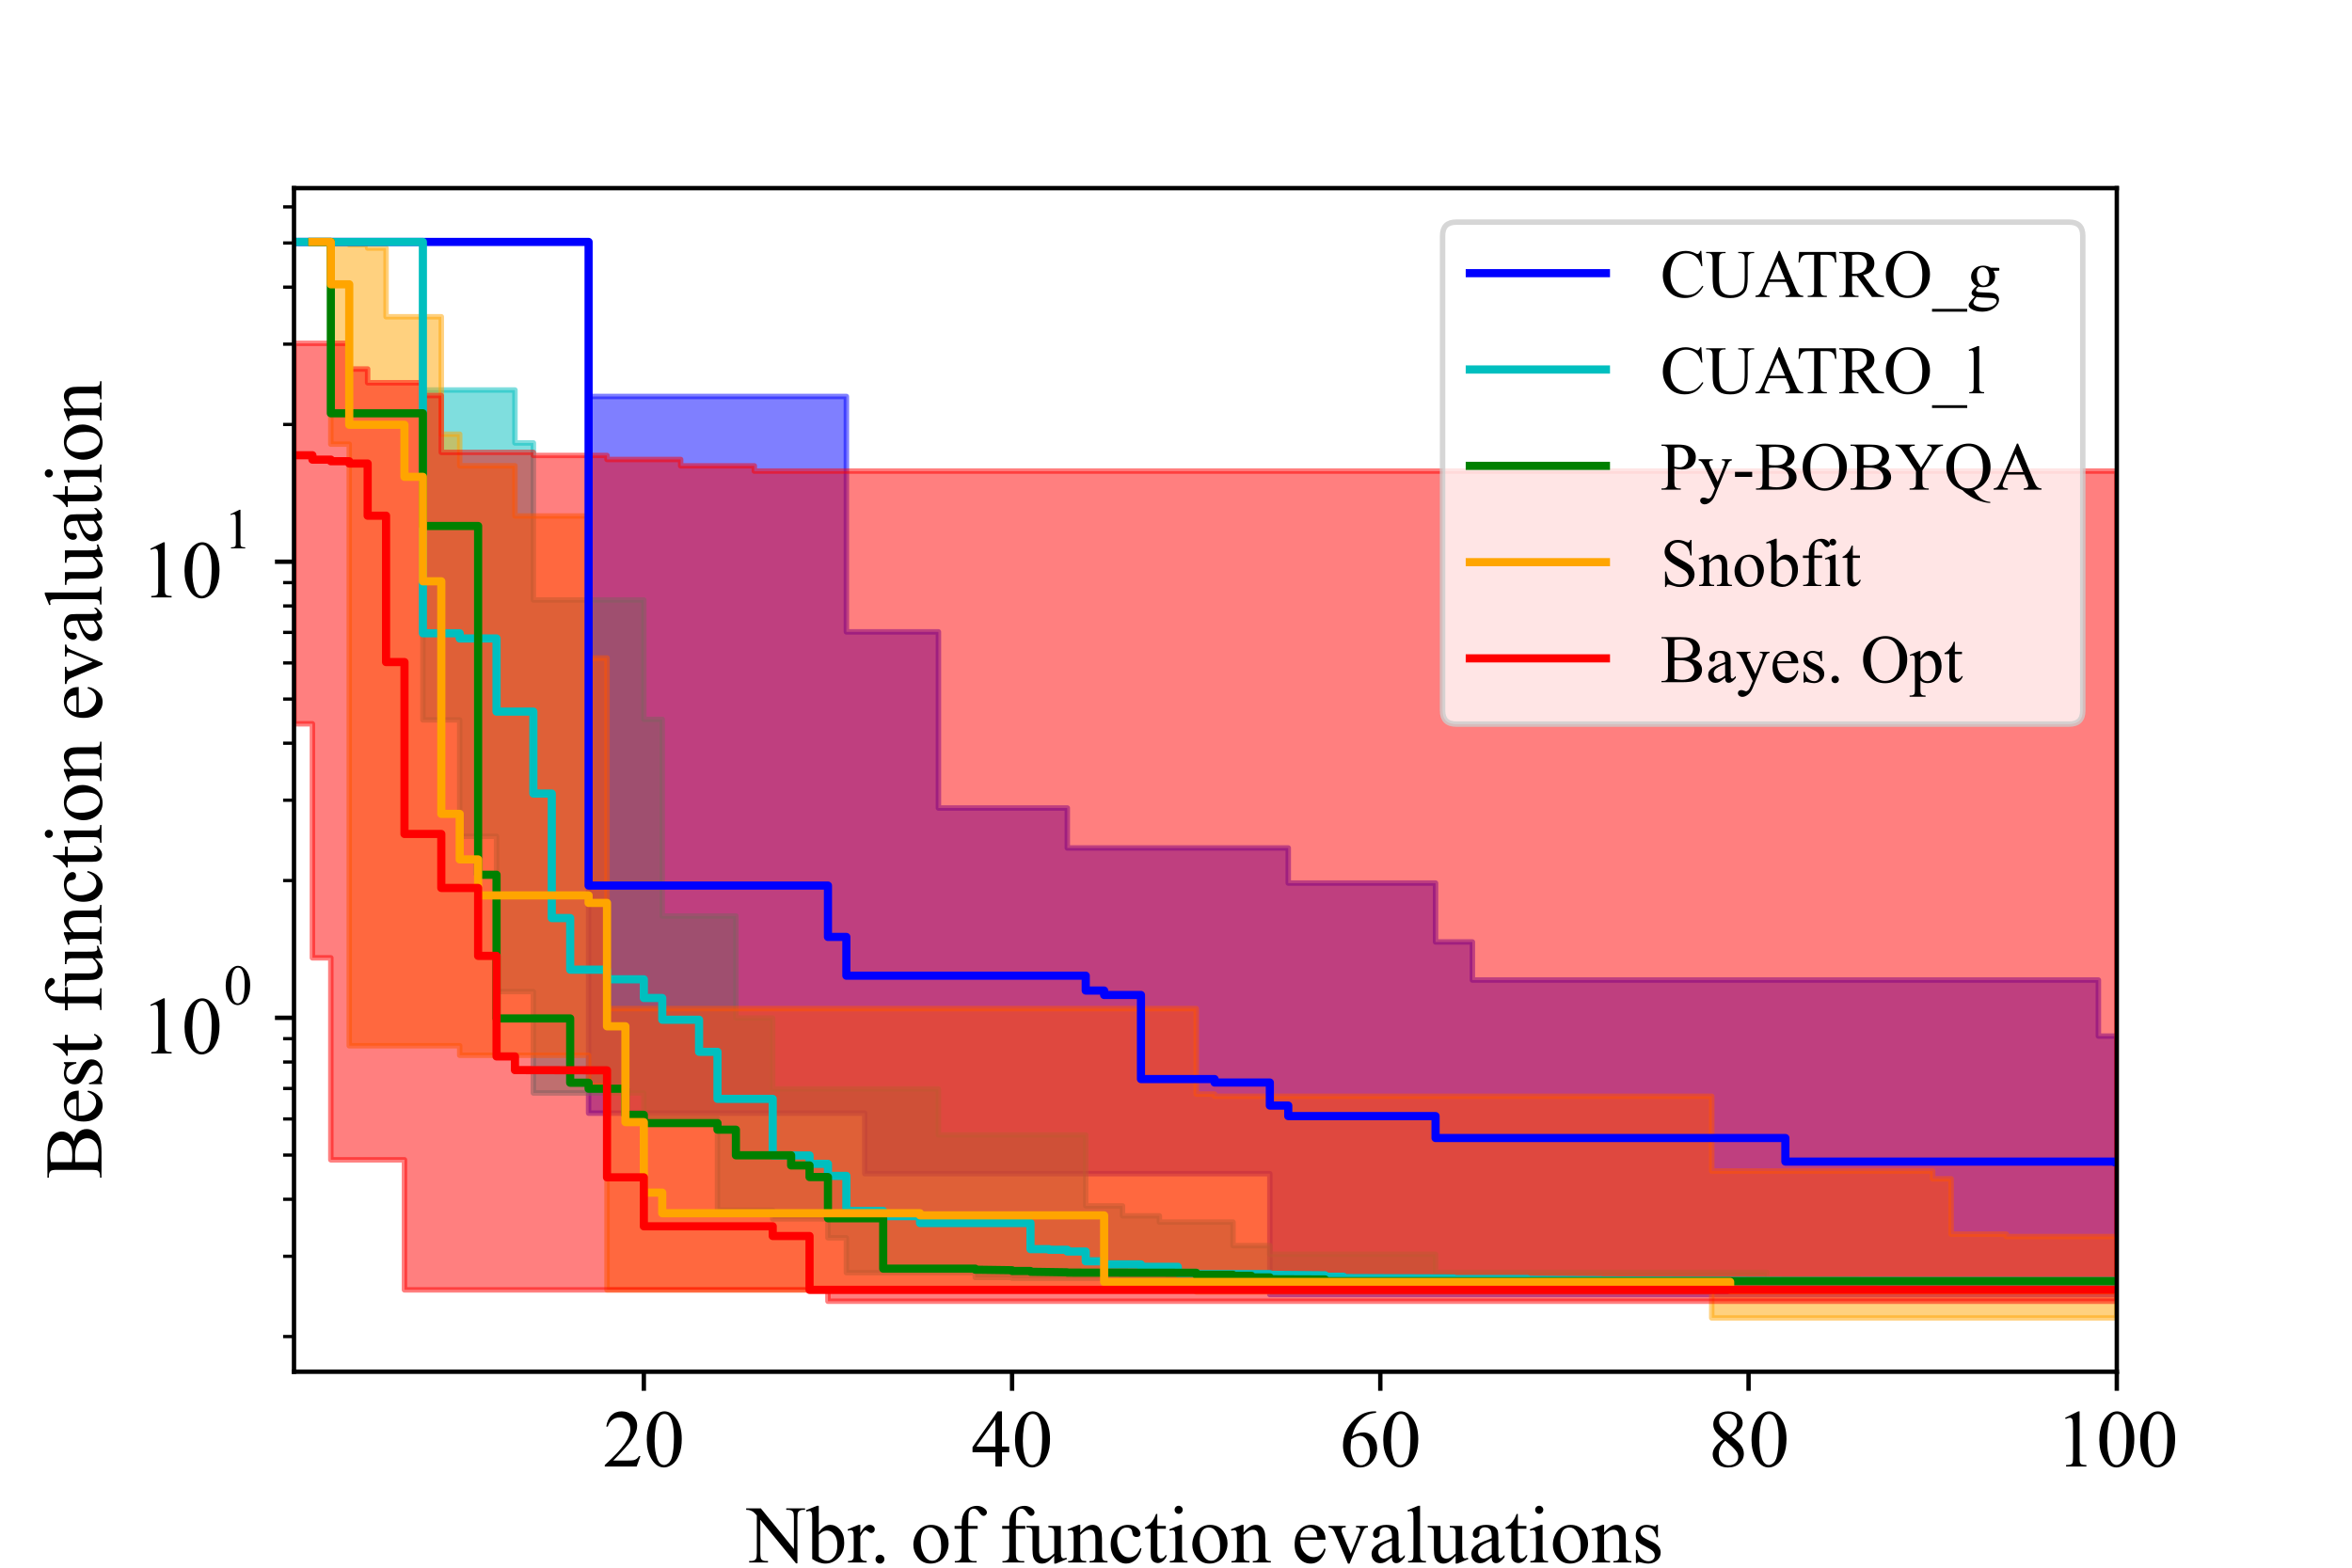 <?xml version="1.0" encoding="utf-8" standalone="no"?>
<!DOCTYPE svg PUBLIC "-//W3C//DTD SVG 1.1//EN"
  "http://www.w3.org/Graphics/SVG/1.1/DTD/svg11.dtd">
<!-- Created with matplotlib (https://matplotlib.org/) -->
<svg height="288pt" version="1.1" viewBox="0 0 432 288" width="432pt" xmlns="http://www.w3.org/2000/svg" xmlns:xlink="http://www.w3.org/1999/xlink">
 <defs>
  <style type="text/css">*{stroke-linecap:butt;stroke-linejoin:round;}</style>
 </defs>
 <g id="figure_1">
  <g id="patch_1">
   <path d="M 0 288 
L 432 288 
L 432 0 
L 0 0 
z
" style="fill:#ffffff;"/>
  </g>
  <g id="axes_1">
   <g id="patch_2">
    <path d="M 54 252 
L 388.8 252 
L 388.8 34.56 
L 54 34.56 
z
" style="fill:#ffffff;"/>
   </g>
   <g id="PolyCollection_1">
    <defs>
     <path d="M 54 -243.556 
L 54 -243.556 
L 57.382 -243.556 
L 57.382 -243.556 
L 60.764 -243.556 
L 60.764 -243.556 
L 64.145 -243.556 
L 64.145 -243.556 
L 67.527 -243.556 
L 67.527 -243.556 
L 70.909 -243.556 
L 70.909 -243.556 
L 74.291 -243.556 
L 74.291 -243.556 
L 77.673 -243.556 
L 77.673 -243.556 
L 81.055 -243.556 
L 81.055 -243.556 
L 84.436 -243.556 
L 84.436 -243.556 
L 87.818 -243.556 
L 87.818 -243.556 
L 91.2 -243.556 
L 91.2 -243.556 
L 94.582 -243.556 
L 94.582 -243.556 
L 97.964 -243.556 
L 97.964 -243.556 
L 101.345 -243.556 
L 101.345 -243.556 
L 104.727 -243.556 
L 104.727 -243.556 
L 108.109 -243.556 
L 108.109 -83.506 
L 111.491 -83.506 
L 111.491 -83.506 
L 114.873 -83.506 
L 114.873 -83.506 
L 118.255 -83.506 
L 118.255 -83.506 
L 121.636 -83.506 
L 121.636 -83.506 
L 125.018 -83.506 
L 125.018 -83.506 
L 128.4 -83.506 
L 128.4 -83.506 
L 131.782 -83.506 
L 131.782 -83.506 
L 135.164 -83.506 
L 135.164 -83.506 
L 138.545 -83.506 
L 138.545 -83.506 
L 141.927 -83.506 
L 141.927 -83.506 
L 145.309 -83.506 
L 145.309 -83.506 
L 148.691 -83.506 
L 148.691 -83.506 
L 152.073 -83.506 
L 152.073 -83.506 
L 155.455 -83.506 
L 155.455 -83.506 
L 158.836 -83.506 
L 158.836 -72.385 
L 162.218 -72.385 
L 162.218 -72.385 
L 165.6 -72.385 
L 165.6 -72.385 
L 168.982 -72.385 
L 168.982 -72.385 
L 172.364 -72.385 
L 172.364 -72.385 
L 175.745 -72.385 
L 175.745 -72.385 
L 179.127 -72.385 
L 179.127 -72.385 
L 182.509 -72.385 
L 182.509 -72.385 
L 185.891 -72.385 
L 185.891 -72.385 
L 189.273 -72.385 
L 189.273 -72.385 
L 192.655 -72.385 
L 192.655 -72.385 
L 196.036 -72.385 
L 196.036 -72.385 
L 199.418 -72.385 
L 199.418 -72.385 
L 202.8 -72.385 
L 202.8 -72.385 
L 206.182 -72.385 
L 206.182 -72.385 
L 209.564 -72.385 
L 209.564 -72.385 
L 212.945 -72.385 
L 212.945 -72.385 
L 216.327 -72.385 
L 216.327 -72.385 
L 219.709 -72.385 
L 219.709 -72.385 
L 223.091 -72.385 
L 223.091 -72.385 
L 226.473 -72.385 
L 226.473 -72.385 
L 229.855 -72.385 
L 229.855 -72.385 
L 233.236 -72.385 
L 233.236 -50.19 
L 236.618 -50.19 
L 236.618 -50.19 
L 240 -50.19 
L 240 -50.19 
L 243.382 -50.19 
L 243.382 -50.19 
L 246.764 -50.19 
L 246.764 -50.19 
L 250.145 -50.19 
L 250.145 -50.19 
L 253.527 -50.19 
L 253.527 -50.19 
L 256.909 -50.19 
L 256.909 -50.19 
L 260.291 -50.19 
L 260.291 -50.19 
L 263.673 -50.19 
L 263.673 -50.19 
L 267.055 -50.19 
L 267.055 -50.19 
L 270.436 -50.19 
L 270.436 -50.19 
L 273.818 -50.19 
L 273.818 -50.19 
L 277.2 -50.19 
L 277.2 -50.19 
L 280.582 -50.19 
L 280.582 -50.19 
L 283.964 -50.19 
L 283.964 -50.19 
L 287.345 -50.19 
L 287.345 -50.19 
L 290.727 -50.19 
L 290.727 -50.19 
L 294.109 -50.19 
L 294.109 -50.19 
L 297.491 -50.19 
L 297.491 -50.19 
L 300.873 -50.19 
L 300.873 -50.19 
L 304.255 -50.19 
L 304.255 -50.19 
L 307.636 -50.19 
L 307.636 -50.19 
L 311.018 -50.19 
L 311.018 -50.19 
L 314.4 -50.19 
L 314.4 -50.19 
L 317.782 -50.19 
L 317.782 -50.19 
L 321.164 -50.19 
L 321.164 -50.19 
L 324.545 -50.19 
L 324.545 -50.19 
L 327.927 -50.19 
L 327.927 -50.19 
L 331.309 -50.19 
L 331.309 -50.19 
L 334.691 -50.19 
L 334.691 -50.19 
L 338.073 -50.19 
L 338.073 -50.19 
L 341.455 -50.19 
L 341.455 -50.19 
L 344.836 -50.19 
L 344.836 -50.19 
L 348.218 -50.19 
L 348.218 -50.19 
L 351.6 -50.19 
L 351.6 -50.19 
L 354.982 -50.19 
L 354.982 -50.19 
L 358.364 -50.19 
L 358.364 -50.19 
L 361.745 -50.19 
L 361.745 -50.19 
L 365.127 -50.19 
L 365.127 -50.19 
L 368.509 -50.19 
L 368.509 -50.19 
L 371.891 -50.19 
L 371.891 -50.19 
L 375.273 -50.19 
L 375.273 -50.19 
L 378.655 -50.19 
L 378.655 -50.19 
L 382.036 -50.19 
L 382.036 -50.19 
L 385.418 -50.19 
L 385.418 -50.19 
L 388.8 -50.19 
L 388.8 -50.19 
L 388.8 -97.662 
L 388.8 -97.662 
L 388.8 -97.662 
L 385.418 -97.662 
L 385.418 -107.955 
L 382.036 -107.955 
L 382.036 -107.955 
L 378.655 -107.955 
L 378.655 -107.955 
L 375.273 -107.955 
L 375.273 -107.955 
L 371.891 -107.955 
L 371.891 -107.955 
L 368.509 -107.955 
L 368.509 -107.955 
L 365.127 -107.955 
L 365.127 -107.955 
L 361.745 -107.955 
L 361.745 -107.955 
L 358.364 -107.955 
L 358.364 -107.955 
L 354.982 -107.955 
L 354.982 -107.955 
L 351.6 -107.955 
L 351.6 -107.955 
L 348.218 -107.955 
L 348.218 -107.955 
L 344.836 -107.955 
L 344.836 -107.955 
L 341.455 -107.955 
L 341.455 -107.955 
L 338.073 -107.955 
L 338.073 -107.955 
L 334.691 -107.955 
L 334.691 -107.955 
L 331.309 -107.955 
L 331.309 -107.955 
L 327.927 -107.955 
L 327.927 -107.955 
L 324.545 -107.955 
L 324.545 -107.955 
L 321.164 -107.955 
L 321.164 -107.955 
L 317.782 -107.955 
L 317.782 -107.955 
L 314.4 -107.955 
L 314.4 -107.955 
L 311.018 -107.955 
L 311.018 -107.955 
L 307.636 -107.955 
L 307.636 -107.955 
L 304.255 -107.955 
L 304.255 -107.955 
L 300.873 -107.955 
L 300.873 -107.955 
L 297.491 -107.955 
L 297.491 -107.955 
L 294.109 -107.955 
L 294.109 -107.955 
L 290.727 -107.955 
L 290.727 -107.955 
L 287.345 -107.955 
L 287.345 -107.955 
L 283.964 -107.955 
L 283.964 -107.955 
L 280.582 -107.955 
L 280.582 -107.955 
L 277.2 -107.955 
L 277.2 -107.955 
L 273.818 -107.955 
L 273.818 -107.955 
L 270.436 -107.955 
L 270.436 -114.949 
L 267.055 -114.949 
L 267.055 -114.949 
L 263.673 -114.949 
L 263.673 -125.767 
L 260.291 -125.767 
L 260.291 -125.767 
L 256.909 -125.767 
L 256.909 -125.767 
L 253.527 -125.767 
L 253.527 -125.767 
L 250.145 -125.767 
L 250.145 -125.767 
L 246.764 -125.767 
L 246.764 -125.767 
L 243.382 -125.767 
L 243.382 -125.767 
L 240 -125.767 
L 240 -125.767 
L 236.618 -125.767 
L 236.618 -132.22 
L 233.236 -132.22 
L 233.236 -132.22 
L 229.855 -132.22 
L 229.855 -132.22 
L 226.473 -132.22 
L 226.473 -132.22 
L 223.091 -132.22 
L 223.091 -132.22 
L 219.709 -132.22 
L 219.709 -132.22 
L 216.327 -132.22 
L 216.327 -132.22 
L 212.945 -132.22 
L 212.945 -132.22 
L 209.564 -132.22 
L 209.564 -132.22 
L 206.182 -132.22 
L 206.182 -132.22 
L 202.8 -132.22 
L 202.8 -132.22 
L 199.418 -132.22 
L 199.418 -132.22 
L 196.036 -132.22 
L 196.036 -139.563 
L 192.655 -139.563 
L 192.655 -139.563 
L 189.273 -139.563 
L 189.273 -139.563 
L 185.891 -139.563 
L 185.891 -139.563 
L 182.509 -139.563 
L 182.509 -139.563 
L 179.127 -139.563 
L 179.127 -139.563 
L 175.745 -139.563 
L 175.745 -139.563 
L 172.364 -139.563 
L 172.364 -171.916 
L 168.982 -171.916 
L 168.982 -171.916 
L 165.6 -171.916 
L 165.6 -171.916 
L 162.218 -171.916 
L 162.218 -171.916 
L 158.836 -171.916 
L 158.836 -171.916 
L 155.455 -171.916 
L 155.455 -215.164 
L 152.073 -215.164 
L 152.073 -215.164 
L 148.691 -215.164 
L 148.691 -215.164 
L 145.309 -215.164 
L 145.309 -215.164 
L 141.927 -215.164 
L 141.927 -215.164 
L 138.545 -215.164 
L 138.545 -215.164 
L 135.164 -215.164 
L 135.164 -215.164 
L 131.782 -215.164 
L 131.782 -215.164 
L 128.4 -215.164 
L 128.4 -215.164 
L 125.018 -215.164 
L 125.018 -215.164 
L 121.636 -215.164 
L 121.636 -215.164 
L 118.255 -215.164 
L 118.255 -215.164 
L 114.873 -215.164 
L 114.873 -215.164 
L 111.491 -215.164 
L 111.491 -215.164 
L 108.109 -215.164 
L 108.109 -243.556 
L 104.727 -243.556 
L 104.727 -243.556 
L 101.345 -243.556 
L 101.345 -243.556 
L 97.964 -243.556 
L 97.964 -243.556 
L 94.582 -243.556 
L 94.582 -243.556 
L 91.2 -243.556 
L 91.2 -243.556 
L 87.818 -243.556 
L 87.818 -243.556 
L 84.436 -243.556 
L 84.436 -243.556 
L 81.055 -243.556 
L 81.055 -243.556 
L 77.673 -243.556 
L 77.673 -243.556 
L 74.291 -243.556 
L 74.291 -243.556 
L 70.909 -243.556 
L 70.909 -243.556 
L 67.527 -243.556 
L 67.527 -243.556 
L 64.145 -243.556 
L 64.145 -243.556 
L 60.764 -243.556 
L 60.764 -243.556 
L 57.382 -243.556 
L 57.382 -243.556 
L 54 -243.556 
z
" id="m567e722682" style="stroke:#0000ff;stroke-opacity:0.5;"/>
    </defs>
    <g clip-path="url(#pe34f74390f)">
     <use style="fill:#0000ff;fill-opacity:0.5;stroke:#0000ff;stroke-opacity:0.5;" x="0" xlink:href="#m567e722682" y="288"/>
    </g>
   </g>
   <g id="PolyCollection_2">
    <defs>
     <path d="M 54 -243.556 
L 54 -243.556 
L 57.382 -243.556 
L 57.382 -243.556 
L 60.764 -243.556 
L 60.764 -243.556 
L 64.145 -243.556 
L 64.145 -243.556 
L 67.527 -243.556 
L 67.527 -243.556 
L 70.909 -243.556 
L 70.909 -243.556 
L 74.291 -243.556 
L 74.291 -243.556 
L 77.673 -243.556 
L 77.673 -155.746 
L 81.055 -155.746 
L 81.055 -155.746 
L 84.436 -155.746 
L 84.436 -134.362 
L 87.818 -134.362 
L 87.818 -134.362 
L 91.2 -134.362 
L 91.2 -105.837 
L 94.582 -105.837 
L 94.582 -105.837 
L 97.964 -105.837 
L 97.964 -87.213 
L 101.345 -87.213 
L 101.345 -87.213 
L 104.727 -87.213 
L 104.727 -87.213 
L 108.109 -87.213 
L 108.109 -87.213 
L 111.491 -87.213 
L 111.491 -87.213 
L 114.873 -87.213 
L 114.873 -87.213 
L 118.255 -87.213 
L 118.255 -82.48 
L 121.636 -82.48 
L 121.636 -82.48 
L 125.018 -82.48 
L 125.018 -82.48 
L 128.4 -82.48 
L 128.4 -82.48 
L 131.782 -82.48 
L 131.782 -65.661 
L 135.164 -65.661 
L 135.164 -65.661 
L 138.545 -65.661 
L 138.545 -65.661 
L 141.927 -65.661 
L 141.927 -64.078 
L 145.309 -64.078 
L 145.309 -64.078 
L 148.691 -64.078 
L 148.691 -64.078 
L 152.073 -64.078 
L 152.073 -60.604 
L 155.455 -60.604 
L 155.455 -54.195 
L 158.836 -54.195 
L 158.836 -54.195 
L 162.218 -54.195 
L 162.218 -54.195 
L 165.6 -54.195 
L 165.6 -54.195 
L 168.982 -54.195 
L 168.982 -54.195 
L 172.364 -54.195 
L 172.364 -54.195 
L 175.745 -54.195 
L 175.745 -54.195 
L 179.127 -54.195 
L 179.127 -53.317 
L 182.509 -53.317 
L 182.509 -53.317 
L 185.891 -53.317 
L 185.891 -53.16 
L 189.273 -53.16 
L 189.273 -53.16 
L 192.655 -53.16 
L 192.655 -53.16 
L 196.036 -53.16 
L 196.036 -53.16 
L 199.418 -53.16 
L 199.418 -53.16 
L 202.8 -53.16 
L 202.8 -52.775 
L 206.182 -52.775 
L 206.182 -52.775 
L 209.564 -52.775 
L 209.564 -52.775 
L 212.945 -52.775 
L 212.945 -52.775 
L 216.327 -52.775 
L 216.327 -52.757 
L 219.709 -52.757 
L 219.709 -52.757 
L 223.091 -52.757 
L 223.091 -52.757 
L 226.473 -52.757 
L 226.473 -52.72 
L 229.855 -52.72 
L 229.855 -52.72 
L 233.236 -52.72 
L 233.236 -52.679 
L 236.618 -52.679 
L 236.618 -52.679 
L 240 -52.679 
L 240 -52.679 
L 243.382 -52.679 
L 243.382 -52.679 
L 246.764 -52.679 
L 246.764 -52.638 
L 250.145 -52.638 
L 250.145 -52.638 
L 253.527 -52.638 
L 253.527 -52.638 
L 256.909 -52.638 
L 256.909 -52.638 
L 260.291 -52.638 
L 260.291 -52.633 
L 263.673 -52.633 
L 263.673 -52.631 
L 267.055 -52.631 
L 267.055 -52.631 
L 270.436 -52.631 
L 270.436 -52.631 
L 273.818 -52.631 
L 273.818 -52.631 
L 277.2 -52.631 
L 277.2 -52.631 
L 280.582 -52.631 
L 280.582 -52.631 
L 283.964 -52.631 
L 283.964 -52.631 
L 287.345 -52.631 
L 287.345 -52.631 
L 290.727 -52.631 
L 290.727 -52.63 
L 294.109 -52.63 
L 294.109 -52.63 
L 297.491 -52.63 
L 297.491 -52.63 
L 300.873 -52.63 
L 300.873 -52.63 
L 304.255 -52.63 
L 304.255 -52.63 
L 307.636 -52.63 
L 307.636 -52.63 
L 311.018 -52.63 
L 311.018 -52.63 
L 314.4 -52.63 
L 314.4 -52.63 
L 317.782 -52.63 
L 317.782 -52.63 
L 321.164 -52.63 
L 321.164 -52.63 
L 324.545 -52.63 
L 324.545 -52.63 
L 327.927 -52.63 
L 327.927 -52.63 
L 331.309 -52.63 
L 331.309 -52.63 
L 334.691 -52.63 
L 334.691 -52.63 
L 338.073 -52.63 
L 338.073 -52.63 
L 341.455 -52.63 
L 341.455 -52.63 
L 344.836 -52.63 
L 344.836 -52.63 
L 348.218 -52.63 
L 348.218 -52.63 
L 351.6 -52.63 
L 351.6 -52.63 
L 354.982 -52.63 
L 354.982 -52.63 
L 358.364 -52.63 
L 358.364 -52.63 
L 361.745 -52.63 
L 361.745 -52.63 
L 365.127 -52.63 
L 365.127 -52.63 
L 368.509 -52.63 
L 368.509 -52.63 
L 371.891 -52.63 
L 371.891 -52.63 
L 375.273 -52.63 
L 375.273 -52.63 
L 378.655 -52.63 
L 378.655 -52.63 
L 382.036 -52.63 
L 382.036 -52.63 
L 385.418 -52.63 
L 385.418 -52.63 
L 388.8 -52.63 
L 388.8 -52.63 
L 388.8 -52.704 
L 388.8 -52.704 
L 388.8 -52.704 
L 385.418 -52.704 
L 385.418 -52.704 
L 382.036 -52.704 
L 382.036 -52.704 
L 378.655 -52.704 
L 378.655 -52.704 
L 375.273 -52.704 
L 375.273 -52.704 
L 371.891 -52.704 
L 371.891 -52.704 
L 368.509 -52.704 
L 368.509 -52.704 
L 365.127 -52.704 
L 365.127 -52.704 
L 361.745 -52.704 
L 361.745 -52.704 
L 358.364 -52.704 
L 358.364 -52.725 
L 354.982 -52.725 
L 354.982 -52.725 
L 351.6 -52.725 
L 351.6 -52.761 
L 348.218 -52.761 
L 348.218 -52.761 
L 344.836 -52.761 
L 344.836 -52.761 
L 341.455 -52.761 
L 341.455 -53.098 
L 338.073 -53.098 
L 338.073 -53.098 
L 334.691 -53.098 
L 334.691 -53.098 
L 331.309 -53.098 
L 331.309 -53.098 
L 327.927 -53.098 
L 327.927 -53.098 
L 324.545 -53.098 
L 324.545 -54.271 
L 321.164 -54.271 
L 321.164 -54.271 
L 317.782 -54.271 
L 317.782 -54.271 
L 314.4 -54.271 
L 314.4 -54.271 
L 311.018 -54.271 
L 311.018 -54.271 
L 307.636 -54.271 
L 307.636 -54.271 
L 304.255 -54.271 
L 304.255 -54.271 
L 300.873 -54.271 
L 300.873 -54.271 
L 297.491 -54.271 
L 297.491 -54.271 
L 294.109 -54.271 
L 294.109 -54.271 
L 290.727 -54.271 
L 290.727 -54.271 
L 287.345 -54.271 
L 287.345 -54.271 
L 283.964 -54.271 
L 283.964 -54.271 
L 280.582 -54.271 
L 280.582 -54.271 
L 277.2 -54.271 
L 277.2 -54.271 
L 273.818 -54.271 
L 273.818 -54.271 
L 270.436 -54.271 
L 270.436 -54.271 
L 267.055 -54.271 
L 267.055 -54.271 
L 263.673 -54.271 
L 263.673 -57.582 
L 260.291 -57.582 
L 260.291 -57.582 
L 256.909 -57.582 
L 256.909 -57.582 
L 253.527 -57.582 
L 253.527 -57.582 
L 250.145 -57.582 
L 250.145 -57.582 
L 246.764 -57.582 
L 246.764 -57.582 
L 243.382 -57.582 
L 243.382 -57.582 
L 240 -57.582 
L 240 -57.582 
L 236.618 -57.582 
L 236.618 -57.582 
L 233.236 -57.582 
L 233.236 -59.164 
L 229.855 -59.164 
L 229.855 -59.164 
L 226.473 -59.164 
L 226.473 -63.49 
L 223.091 -63.49 
L 223.091 -63.49 
L 219.709 -63.49 
L 219.709 -63.49 
L 216.327 -63.49 
L 216.327 -63.49 
L 212.945 -63.49 
L 212.945 -64.646 
L 209.564 -64.646 
L 209.564 -64.646 
L 206.182 -64.646 
L 206.182 -66.462 
L 202.8 -66.462 
L 202.8 -66.462 
L 199.418 -66.462 
L 199.418 -79.501 
L 196.036 -79.501 
L 196.036 -79.501 
L 192.655 -79.501 
L 192.655 -79.501 
L 189.273 -79.501 
L 189.273 -79.501 
L 185.891 -79.501 
L 185.891 -79.501 
L 182.509 -79.501 
L 182.509 -79.501 
L 179.127 -79.501 
L 179.127 -79.501 
L 175.745 -79.501 
L 175.745 -79.501 
L 172.364 -79.501 
L 172.364 -87.948 
L 168.982 -87.948 
L 168.982 -87.948 
L 165.6 -87.948 
L 165.6 -87.948 
L 162.218 -87.948 
L 162.218 -87.948 
L 158.836 -87.948 
L 158.836 -87.948 
L 155.455 -87.948 
L 155.455 -87.948 
L 152.073 -87.948 
L 152.073 -87.948 
L 148.691 -87.948 
L 148.691 -87.948 
L 145.309 -87.948 
L 145.309 -87.948 
L 141.927 -87.948 
L 141.927 -100.98 
L 138.545 -100.98 
L 138.545 -100.98 
L 135.164 -100.98 
L 135.164 -119.721 
L 131.782 -119.721 
L 131.782 -119.721 
L 128.4 -119.721 
L 128.4 -119.721 
L 125.018 -119.721 
L 125.018 -119.721 
L 121.636 -119.721 
L 121.636 -155.851 
L 118.255 -155.851 
L 118.255 -177.778 
L 114.873 -177.778 
L 114.873 -177.778 
L 111.491 -177.778 
L 111.491 -177.778 
L 108.109 -177.778 
L 108.109 -177.778 
L 104.727 -177.778 
L 104.727 -177.778 
L 101.345 -177.778 
L 101.345 -177.778 
L 97.964 -177.778 
L 97.964 -206.628 
L 94.582 -206.628 
L 94.582 -216.347 
L 91.2 -216.347 
L 91.2 -216.347 
L 87.818 -216.347 
L 87.818 -216.347 
L 84.436 -216.347 
L 84.436 -216.347 
L 81.055 -216.347 
L 81.055 -216.347 
L 77.673 -216.347 
L 77.673 -243.556 
L 74.291 -243.556 
L 74.291 -243.556 
L 70.909 -243.556 
L 70.909 -243.556 
L 67.527 -243.556 
L 67.527 -243.556 
L 64.145 -243.556 
L 64.145 -243.556 
L 60.764 -243.556 
L 60.764 -243.556 
L 57.382 -243.556 
L 57.382 -243.556 
L 54 -243.556 
z
" id="mc4a5efa54f" style="stroke:#00bfbf;stroke-opacity:0.5;"/>
    </defs>
    <g clip-path="url(#pe34f74390f)">
     <use style="fill:#00bfbf;fill-opacity:0.5;stroke:#00bfbf;stroke-opacity:0.5;" x="0" xlink:href="#mc4a5efa54f" y="288"/>
    </g>
   </g>
   <g id="PolyCollection_3">
    <defs>
     <path d="M 57.382 -243.556 
L 57.382 -243.556 
L 60.764 -243.556 
L 60.764 -212.069 
L 64.145 -212.069 
L 64.145 -212.069 
L 67.527 -212.069 
L 67.527 -212.069 
L 70.909 -212.069 
L 70.909 -212.069 
L 74.291 -212.069 
L 74.291 -212.069 
L 77.673 -212.069 
L 77.673 -191.37 
L 81.055 -191.37 
L 81.055 -191.37 
L 84.436 -191.37 
L 84.436 -191.37 
L 87.818 -191.37 
L 87.818 -127.296 
L 91.2 -127.296 
L 91.2 -100.906 
L 94.582 -100.906 
L 94.582 -100.906 
L 97.964 -100.906 
L 97.964 -100.906 
L 101.345 -100.906 
L 101.345 -100.906 
L 104.727 -100.906 
L 104.727 -89.09 
L 108.109 -89.09 
L 108.109 -87.988 
L 111.491 -87.988 
L 111.491 -87.988 
L 114.873 -87.988 
L 114.873 -83.191 
L 118.255 -83.191 
L 118.255 -81.68 
L 121.636 -81.68 
L 121.636 -81.68 
L 125.018 -81.68 
L 125.018 -81.68 
L 128.4 -81.68 
L 128.4 -81.68 
L 131.782 -81.68 
L 131.782 -80.465 
L 135.164 -80.465 
L 135.164 -75.762 
L 138.545 -75.762 
L 138.545 -75.762 
L 141.927 -75.762 
L 141.927 -75.762 
L 145.309 -75.762 
L 145.309 -73.898 
L 148.691 -73.898 
L 148.691 -71.764 
L 152.073 -71.764 
L 152.073 -64.193 
L 155.455 -64.193 
L 155.455 -64.193 
L 158.836 -64.193 
L 158.836 -64.193 
L 162.218 -64.193 
L 162.218 -54.94 
L 165.6 -54.94 
L 165.6 -54.94 
L 168.982 -54.94 
L 168.982 -54.94 
L 172.364 -54.94 
L 172.364 -54.94 
L 175.745 -54.94 
L 175.745 -54.94 
L 179.127 -54.94 
L 179.127 -54.745 
L 182.509 -54.745 
L 182.509 -54.649 
L 185.891 -54.649 
L 185.891 -54.506 
L 189.273 -54.506 
L 189.273 -54.363 
L 192.655 -54.363 
L 192.655 -54.263 
L 196.036 -54.263 
L 196.036 -54.21 
L 199.418 -54.21 
L 199.418 -54.188 
L 202.8 -54.188 
L 202.8 -54.178 
L 206.182 -54.178 
L 206.182 -54.178 
L 209.564 -54.178 
L 209.564 -54.178 
L 212.945 -54.178 
L 212.945 -54.178 
L 216.327 -54.178 
L 216.327 -54.178 
L 219.709 -54.178 
L 219.709 -53.806 
L 223.091 -53.806 
L 223.091 -53.806 
L 226.473 -53.806 
L 226.473 -53.619 
L 229.855 -53.619 
L 229.855 -53.33 
L 233.236 -53.33 
L 233.236 -52.99 
L 236.618 -52.99 
L 236.618 -52.99 
L 240 -52.99 
L 240 -52.953 
L 243.382 -52.953 
L 243.382 -52.637 
L 246.764 -52.637 
L 246.764 -52.637 
L 250.145 -52.637 
L 250.145 -52.637 
L 253.527 -52.637 
L 253.527 -52.637 
L 256.909 -52.637 
L 256.909 -52.637 
L 260.291 -52.637 
L 260.291 -52.631 
L 263.673 -52.631 
L 263.673 -52.631 
L 267.055 -52.631 
L 267.055 -52.63 
L 270.436 -52.63 
L 270.436 -52.63 
L 273.818 -52.63 
L 273.818 -52.63 
L 277.2 -52.63 
L 277.2 -52.63 
L 280.582 -52.63 
L 280.582 -52.63 
L 283.964 -52.63 
L 283.964 -52.63 
L 287.345 -52.63 
L 287.345 -52.63 
L 290.727 -52.63 
L 290.727 -52.63 
L 294.109 -52.63 
L 294.109 -52.63 
L 297.491 -52.63 
L 297.491 -52.63 
L 300.873 -52.63 
L 300.873 -52.63 
L 304.255 -52.63 
L 304.255 -52.63 
L 307.636 -52.63 
L 307.636 -52.63 
L 311.018 -52.63 
L 311.018 -52.63 
L 314.4 -52.63 
L 314.4 -52.63 
L 317.782 -52.63 
L 317.782 -52.63 
L 321.164 -52.63 
L 321.164 -52.63 
L 324.545 -52.63 
L 324.545 -52.63 
L 327.927 -52.63 
L 327.927 -52.63 
L 331.309 -52.63 
L 331.309 -52.63 
L 334.691 -52.63 
L 334.691 -52.63 
L 338.073 -52.63 
L 338.073 -52.63 
L 341.455 -52.63 
L 341.455 -52.63 
L 344.836 -52.63 
L 344.836 -52.63 
L 348.218 -52.63 
L 348.218 -52.63 
L 351.6 -52.63 
L 351.6 -52.63 
L 354.982 -52.63 
L 354.982 -52.63 
L 358.364 -52.63 
L 358.364 -52.63 
L 361.745 -52.63 
L 361.745 -52.63 
L 365.127 -52.63 
L 365.127 -52.63 
L 368.509 -52.63 
L 368.509 -52.63 
L 371.891 -52.63 
L 371.891 -52.63 
L 375.273 -52.63 
L 375.273 -52.63 
L 378.655 -52.63 
L 378.655 -52.63 
L 382.036 -52.63 
L 382.036 -52.63 
L 385.418 -52.63 
L 385.418 -52.63 
L 388.8 -52.63 
L 388.8 -52.63 
L 388.8 -52.63 
L 388.8 -52.63 
L 388.8 -52.63 
L 385.418 -52.63 
L 385.418 -52.63 
L 382.036 -52.63 
L 382.036 -52.63 
L 378.655 -52.63 
L 378.655 -52.63 
L 375.273 -52.63 
L 375.273 -52.63 
L 371.891 -52.63 
L 371.891 -52.63 
L 368.509 -52.63 
L 368.509 -52.63 
L 365.127 -52.63 
L 365.127 -52.63 
L 361.745 -52.63 
L 361.745 -52.63 
L 358.364 -52.63 
L 358.364 -52.63 
L 354.982 -52.63 
L 354.982 -52.63 
L 351.6 -52.63 
L 351.6 -52.63 
L 348.218 -52.63 
L 348.218 -52.63 
L 344.836 -52.63 
L 344.836 -52.63 
L 341.455 -52.63 
L 341.455 -52.63 
L 338.073 -52.63 
L 338.073 -52.63 
L 334.691 -52.63 
L 334.691 -52.63 
L 331.309 -52.63 
L 331.309 -52.63 
L 327.927 -52.63 
L 327.927 -52.63 
L 324.545 -52.63 
L 324.545 -52.63 
L 321.164 -52.63 
L 321.164 -52.63 
L 317.782 -52.63 
L 317.782 -52.63 
L 314.4 -52.63 
L 314.4 -52.63 
L 311.018 -52.63 
L 311.018 -52.63 
L 307.636 -52.63 
L 307.636 -52.63 
L 304.255 -52.63 
L 304.255 -52.63 
L 300.873 -52.63 
L 300.873 -52.63 
L 297.491 -52.63 
L 297.491 -52.63 
L 294.109 -52.63 
L 294.109 -52.63 
L 290.727 -52.63 
L 290.727 -52.63 
L 287.345 -52.63 
L 287.345 -52.63 
L 283.964 -52.63 
L 283.964 -52.63 
L 280.582 -52.63 
L 280.582 -52.63 
L 277.2 -52.63 
L 277.2 -52.63 
L 273.818 -52.63 
L 273.818 -52.63 
L 270.436 -52.63 
L 270.436 -52.63 
L 267.055 -52.63 
L 267.055 -52.631 
L 263.673 -52.631 
L 263.673 -52.631 
L 260.291 -52.631 
L 260.291 -52.637 
L 256.909 -52.637 
L 256.909 -52.637 
L 253.527 -52.637 
L 253.527 -52.637 
L 250.145 -52.637 
L 250.145 -52.637 
L 246.764 -52.637 
L 246.764 -52.637 
L 243.382 -52.637 
L 243.382 -52.953 
L 240 -52.953 
L 240 -52.99 
L 236.618 -52.99 
L 236.618 -52.99 
L 233.236 -52.99 
L 233.236 -53.33 
L 229.855 -53.33 
L 229.855 -53.619 
L 226.473 -53.619 
L 226.473 -53.806 
L 223.091 -53.806 
L 223.091 -53.806 
L 219.709 -53.806 
L 219.709 -54.178 
L 216.327 -54.178 
L 216.327 -54.178 
L 212.945 -54.178 
L 212.945 -54.178 
L 209.564 -54.178 
L 209.564 -54.178 
L 206.182 -54.178 
L 206.182 -54.178 
L 202.8 -54.178 
L 202.8 -54.188 
L 199.418 -54.188 
L 199.418 -54.21 
L 196.036 -54.21 
L 196.036 -54.263 
L 192.655 -54.263 
L 192.655 -54.363 
L 189.273 -54.363 
L 189.273 -54.506 
L 185.891 -54.506 
L 185.891 -54.649 
L 182.509 -54.649 
L 182.509 -54.745 
L 179.127 -54.745 
L 179.127 -54.94 
L 175.745 -54.94 
L 175.745 -54.94 
L 172.364 -54.94 
L 172.364 -54.94 
L 168.982 -54.94 
L 168.982 -54.94 
L 165.6 -54.94 
L 165.6 -54.94 
L 162.218 -54.94 
L 162.218 -64.193 
L 158.836 -64.193 
L 158.836 -64.193 
L 155.455 -64.193 
L 155.455 -64.193 
L 152.073 -64.193 
L 152.073 -71.764 
L 148.691 -71.764 
L 148.691 -73.898 
L 145.309 -73.898 
L 145.309 -75.762 
L 141.927 -75.762 
L 141.927 -75.762 
L 138.545 -75.762 
L 138.545 -75.762 
L 135.164 -75.762 
L 135.164 -80.465 
L 131.782 -80.465 
L 131.782 -81.68 
L 128.4 -81.68 
L 128.4 -81.68 
L 125.018 -81.68 
L 125.018 -81.68 
L 121.636 -81.68 
L 121.636 -81.68 
L 118.255 -81.68 
L 118.255 -83.191 
L 114.873 -83.191 
L 114.873 -87.988 
L 111.491 -87.988 
L 111.491 -87.988 
L 108.109 -87.988 
L 108.109 -89.09 
L 104.727 -89.09 
L 104.727 -100.906 
L 101.345 -100.906 
L 101.345 -100.906 
L 97.964 -100.906 
L 97.964 -100.906 
L 94.582 -100.906 
L 94.582 -100.906 
L 91.2 -100.906 
L 91.2 -127.296 
L 87.818 -127.296 
L 87.818 -191.37 
L 84.436 -191.37 
L 84.436 -191.37 
L 81.055 -191.37 
L 81.055 -191.37 
L 77.673 -191.37 
L 77.673 -212.069 
L 74.291 -212.069 
L 74.291 -212.069 
L 70.909 -212.069 
L 70.909 -212.069 
L 67.527 -212.069 
L 67.527 -212.069 
L 64.145 -212.069 
L 64.145 -212.069 
L 60.764 -212.069 
L 60.764 -243.556 
L 57.382 -243.556 
z
" id="m5da9764ade" style="stroke:#008000;stroke-opacity:0.5;"/>
    </defs>
    <g clip-path="url(#pe34f74390f)">
     <use style="fill:#008000;fill-opacity:0.5;stroke:#008000;stroke-opacity:0.5;" x="0" xlink:href="#m5da9764ade" y="288"/>
    </g>
   </g>
   <g id="PolyCollection_4">
    <defs>
     <path d="M 57.382 -243.556 
L 57.382 -243.556 
L 60.764 -243.556 
L 60.764 -206.404 
L 64.145 -206.404 
L 64.145 -95.887 
L 67.527 -95.887 
L 67.527 -95.887 
L 70.909 -95.887 
L 70.909 -95.887 
L 74.291 -95.887 
L 74.291 -95.887 
L 77.673 -95.887 
L 77.673 -95.887 
L 81.055 -95.887 
L 81.055 -95.887 
L 84.436 -95.887 
L 84.436 -94.138 
L 87.818 -94.138 
L 87.818 -94.138 
L 91.2 -94.138 
L 91.2 -94.138 
L 94.582 -94.138 
L 94.582 -94.138 
L 97.964 -94.138 
L 97.964 -94.138 
L 101.345 -94.138 
L 101.345 -94.138 
L 104.727 -94.138 
L 104.727 -94.138 
L 108.109 -94.138 
L 108.109 -88.542 
L 111.491 -88.542 
L 111.491 -51.04 
L 114.873 -51.04 
L 114.873 -51.04 
L 118.255 -51.04 
L 118.255 -51.04 
L 121.636 -51.04 
L 121.636 -51.04 
L 125.018 -51.04 
L 125.018 -51.04 
L 128.4 -51.04 
L 128.4 -51.04 
L 131.782 -51.04 
L 131.782 -51.04 
L 135.164 -51.04 
L 135.164 -51.04 
L 138.545 -51.04 
L 138.545 -51.04 
L 141.927 -51.04 
L 141.927 -51.04 
L 145.309 -51.04 
L 145.309 -51.04 
L 148.691 -51.04 
L 148.691 -51.04 
L 152.073 -51.04 
L 152.073 -51.04 
L 155.455 -51.04 
L 155.455 -51.04 
L 158.836 -51.04 
L 158.836 -51.04 
L 162.218 -51.04 
L 162.218 -51.04 
L 165.6 -51.04 
L 165.6 -51.04 
L 168.982 -51.04 
L 168.982 -51.04 
L 172.364 -51.04 
L 172.364 -51.04 
L 175.745 -51.04 
L 175.745 -51.04 
L 179.127 -51.04 
L 179.127 -51.04 
L 182.509 -51.04 
L 182.509 -51.04 
L 185.891 -51.04 
L 185.891 -51.04 
L 189.273 -51.04 
L 189.273 -51.04 
L 192.655 -51.04 
L 192.655 -51.04 
L 196.036 -51.04 
L 196.036 -51.04 
L 199.418 -51.04 
L 199.418 -51.04 
L 202.8 -51.04 
L 202.8 -51.04 
L 206.182 -51.04 
L 206.182 -51.04 
L 209.564 -51.04 
L 209.564 -51.04 
L 212.945 -51.04 
L 212.945 -51.04 
L 216.327 -51.04 
L 216.327 -51.04 
L 219.709 -51.04 
L 219.709 -50.664 
L 223.091 -50.664 
L 223.091 -50.664 
L 226.473 -50.664 
L 226.473 -50.664 
L 229.855 -50.664 
L 229.855 -50.664 
L 233.236 -50.664 
L 233.236 -50.664 
L 236.618 -50.664 
L 236.618 -50.664 
L 240 -50.664 
L 240 -50.664 
L 243.382 -50.664 
L 243.382 -50.664 
L 246.764 -50.664 
L 246.764 -50.664 
L 250.145 -50.664 
L 250.145 -50.664 
L 253.527 -50.664 
L 253.527 -50.664 
L 256.909 -50.664 
L 256.909 -50.664 
L 260.291 -50.664 
L 260.291 -50.664 
L 263.673 -50.664 
L 263.673 -50.664 
L 267.055 -50.664 
L 267.055 -50.664 
L 270.436 -50.664 
L 270.436 -50.664 
L 273.818 -50.664 
L 273.818 -50.664 
L 277.2 -50.664 
L 277.2 -50.664 
L 280.582 -50.664 
L 280.582 -50.664 
L 283.964 -50.664 
L 283.964 -50.664 
L 287.345 -50.664 
L 287.345 -50.664 
L 290.727 -50.664 
L 290.727 -50.664 
L 294.109 -50.664 
L 294.109 -50.664 
L 297.491 -50.664 
L 297.491 -50.664 
L 300.873 -50.664 
L 300.873 -50.664 
L 304.255 -50.664 
L 304.255 -50.664 
L 307.636 -50.664 
L 307.636 -50.664 
L 311.018 -50.664 
L 311.018 -50.664 
L 314.4 -50.664 
L 314.4 -45.884 
L 317.782 -45.884 
L 317.782 -45.884 
L 321.164 -45.884 
L 321.164 -45.884 
L 324.545 -45.884 
L 324.545 -45.884 
L 327.927 -45.884 
L 327.927 -45.884 
L 331.309 -45.884 
L 331.309 -45.884 
L 334.691 -45.884 
L 334.691 -45.884 
L 338.073 -45.884 
L 338.073 -45.884 
L 341.455 -45.884 
L 341.455 -45.884 
L 344.836 -45.884 
L 344.836 -45.884 
L 348.218 -45.884 
L 348.218 -45.884 
L 351.6 -45.884 
L 351.6 -45.884 
L 354.982 -45.884 
L 354.982 -45.884 
L 358.364 -45.884 
L 358.364 -45.884 
L 361.745 -45.884 
L 361.745 -45.884 
L 365.127 -45.884 
L 365.127 -45.884 
L 368.509 -45.884 
L 368.509 -45.884 
L 371.891 -45.884 
L 371.891 -45.884 
L 375.273 -45.884 
L 375.273 -45.884 
L 378.655 -45.884 
L 378.655 -45.884 
L 382.036 -45.884 
L 382.036 -45.884 
L 385.418 -45.884 
L 385.418 -45.884 
L 388.8 -45.884 
L 388.8 -45.884 
L 388.8 -60.832 
L 388.8 -60.832 
L 388.8 -60.832 
L 385.418 -60.832 
L 385.418 -60.832 
L 382.036 -60.832 
L 382.036 -60.832 
L 378.655 -60.832 
L 378.655 -60.832 
L 375.273 -60.832 
L 375.273 -60.832 
L 371.891 -60.832 
L 371.891 -60.832 
L 368.509 -60.832 
L 368.509 -61.274 
L 365.127 -61.274 
L 365.127 -61.274 
L 361.745 -61.274 
L 361.745 -61.274 
L 358.364 -61.274 
L 358.364 -71.441 
L 354.982 -71.441 
L 354.982 -72.866 
L 351.6 -72.866 
L 351.6 -72.866 
L 348.218 -72.866 
L 348.218 -72.866 
L 344.836 -72.866 
L 344.836 -72.866 
L 341.455 -72.866 
L 341.455 -72.866 
L 338.073 -72.866 
L 338.073 -72.866 
L 334.691 -72.866 
L 334.691 -72.866 
L 331.309 -72.866 
L 331.309 -72.866 
L 327.927 -72.866 
L 327.927 -72.866 
L 324.545 -72.866 
L 324.545 -72.866 
L 321.164 -72.866 
L 321.164 -72.866 
L 317.782 -72.866 
L 317.782 -72.866 
L 314.4 -72.866 
L 314.4 -86.6 
L 311.018 -86.6 
L 311.018 -86.6 
L 307.636 -86.6 
L 307.636 -86.6 
L 304.255 -86.6 
L 304.255 -86.6 
L 300.873 -86.6 
L 300.873 -86.6 
L 297.491 -86.6 
L 297.491 -86.6 
L 294.109 -86.6 
L 294.109 -86.6 
L 290.727 -86.6 
L 290.727 -86.6 
L 287.345 -86.6 
L 287.345 -86.6 
L 283.964 -86.6 
L 283.964 -86.6 
L 280.582 -86.6 
L 280.582 -86.6 
L 277.2 -86.6 
L 277.2 -86.6 
L 273.818 -86.6 
L 273.818 -86.6 
L 270.436 -86.6 
L 270.436 -86.6 
L 267.055 -86.6 
L 267.055 -86.6 
L 263.673 -86.6 
L 263.673 -86.6 
L 260.291 -86.6 
L 260.291 -86.6 
L 256.909 -86.6 
L 256.909 -86.6 
L 253.527 -86.6 
L 253.527 -86.6 
L 250.145 -86.6 
L 250.145 -86.6 
L 246.764 -86.6 
L 246.764 -86.6 
L 243.382 -86.6 
L 243.382 -86.6 
L 240 -86.6 
L 240 -86.6 
L 236.618 -86.6 
L 236.618 -86.6 
L 233.236 -86.6 
L 233.236 -86.6 
L 229.855 -86.6 
L 229.855 -86.6 
L 226.473 -86.6 
L 226.473 -86.6 
L 223.091 -86.6 
L 223.091 -87.007 
L 219.709 -87.007 
L 219.709 -102.711 
L 216.327 -102.711 
L 216.327 -102.711 
L 212.945 -102.711 
L 212.945 -102.711 
L 209.564 -102.711 
L 209.564 -102.711 
L 206.182 -102.711 
L 206.182 -102.711 
L 202.8 -102.711 
L 202.8 -102.711 
L 199.418 -102.711 
L 199.418 -102.711 
L 196.036 -102.711 
L 196.036 -102.711 
L 192.655 -102.711 
L 192.655 -102.711 
L 189.273 -102.711 
L 189.273 -102.711 
L 185.891 -102.711 
L 185.891 -102.711 
L 182.509 -102.711 
L 182.509 -102.711 
L 179.127 -102.711 
L 179.127 -102.711 
L 175.745 -102.711 
L 175.745 -102.711 
L 172.364 -102.711 
L 172.364 -102.711 
L 168.982 -102.711 
L 168.982 -102.711 
L 165.6 -102.711 
L 165.6 -102.711 
L 162.218 -102.711 
L 162.218 -102.711 
L 158.836 -102.711 
L 158.836 -102.711 
L 155.455 -102.711 
L 155.455 -102.711 
L 152.073 -102.711 
L 152.073 -102.711 
L 148.691 -102.711 
L 148.691 -102.711 
L 145.309 -102.711 
L 145.309 -102.711 
L 141.927 -102.711 
L 141.927 -102.711 
L 138.545 -102.711 
L 138.545 -102.711 
L 135.164 -102.711 
L 135.164 -102.711 
L 131.782 -102.711 
L 131.782 -102.711 
L 128.4 -102.711 
L 128.4 -102.711 
L 125.018 -102.711 
L 125.018 -102.711 
L 121.636 -102.711 
L 121.636 -102.711 
L 118.255 -102.711 
L 118.255 -102.711 
L 114.873 -102.711 
L 114.873 -102.711 
L 111.491 -102.711 
L 111.491 -167.114 
L 108.109 -167.114 
L 108.109 -193.206 
L 104.727 -193.206 
L 104.727 -193.206 
L 101.345 -193.206 
L 101.345 -193.206 
L 97.964 -193.206 
L 97.964 -193.206 
L 94.582 -193.206 
L 94.582 -202.433 
L 91.2 -202.433 
L 91.2 -202.433 
L 87.818 -202.433 
L 87.818 -202.433 
L 84.436 -202.433 
L 84.436 -208.232 
L 81.055 -208.232 
L 81.055 -229.809 
L 77.673 -229.809 
L 77.673 -229.809 
L 74.291 -229.809 
L 74.291 -229.809 
L 70.909 -229.809 
L 70.909 -242.426 
L 67.527 -242.426 
L 67.527 -243.064 
L 64.145 -243.064 
L 64.145 -243.556 
L 60.764 -243.556 
L 60.764 -243.556 
L 57.382 -243.556 
z
" id="mef89a25a8d" style="stroke:#ffa500;stroke-opacity:0.5;"/>
    </defs>
    <g clip-path="url(#pe34f74390f)">
     <use style="fill:#ffa500;fill-opacity:0.5;stroke:#ffa500;stroke-opacity:0.5;" x="0" xlink:href="#mef89a25a8d" y="288"/>
    </g>
   </g>
   <g id="PolyCollection_5">
    <defs>
     <path d="M 54 -224.921 
L 54 -155.031 
L 57.382 -155.031 
L 57.382 -112.036 
L 60.764 -112.036 
L 60.764 -74.934 
L 64.145 -74.934 
L 64.145 -74.934 
L 67.527 -74.934 
L 67.527 -74.934 
L 70.909 -74.934 
L 70.909 -74.934 
L 74.291 -74.934 
L 74.291 -51.04 
L 77.673 -51.04 
L 77.673 -51.04 
L 81.055 -51.04 
L 81.055 -51.04 
L 84.436 -51.04 
L 84.436 -51.04 
L 87.818 -51.04 
L 87.818 -51.04 
L 91.2 -51.04 
L 91.2 -51.04 
L 94.582 -51.04 
L 94.582 -51.04 
L 97.964 -51.04 
L 97.964 -51.04 
L 101.345 -51.04 
L 101.345 -51.04 
L 104.727 -51.04 
L 104.727 -51.04 
L 108.109 -51.04 
L 108.109 -51.04 
L 111.491 -51.04 
L 111.491 -51.04 
L 114.873 -51.04 
L 114.873 -51.04 
L 118.255 -51.04 
L 118.255 -51.04 
L 121.636 -51.04 
L 121.636 -51.04 
L 125.018 -51.04 
L 125.018 -51.04 
L 128.4 -51.04 
L 128.4 -51.04 
L 131.782 -51.04 
L 131.782 -51.04 
L 135.164 -51.04 
L 135.164 -51.04 
L 138.545 -51.04 
L 138.545 -51.04 
L 141.927 -51.04 
L 141.927 -51.04 
L 145.309 -51.04 
L 145.309 -51.04 
L 148.691 -51.04 
L 148.691 -51.04 
L 152.073 -51.04 
L 152.073 -48.951 
L 155.455 -48.951 
L 155.455 -48.951 
L 158.836 -48.951 
L 158.836 -48.951 
L 162.218 -48.951 
L 162.218 -48.951 
L 165.6 -48.951 
L 165.6 -48.951 
L 168.982 -48.951 
L 168.982 -48.951 
L 172.364 -48.951 
L 172.364 -48.951 
L 175.745 -48.951 
L 175.745 -48.951 
L 179.127 -48.951 
L 179.127 -48.951 
L 182.509 -48.951 
L 182.509 -48.951 
L 185.891 -48.951 
L 185.891 -48.951 
L 189.273 -48.951 
L 189.273 -48.951 
L 192.655 -48.951 
L 192.655 -48.951 
L 196.036 -48.951 
L 196.036 -48.951 
L 199.418 -48.951 
L 199.418 -48.951 
L 202.8 -48.951 
L 202.8 -48.951 
L 206.182 -48.951 
L 206.182 -48.951 
L 209.564 -48.951 
L 209.564 -48.951 
L 212.945 -48.951 
L 212.945 -48.951 
L 216.327 -48.951 
L 216.327 -48.951 
L 219.709 -48.951 
L 219.709 -48.951 
L 223.091 -48.951 
L 223.091 -48.951 
L 226.473 -48.951 
L 226.473 -48.951 
L 229.855 -48.951 
L 229.855 -48.951 
L 233.236 -48.951 
L 233.236 -48.951 
L 236.618 -48.951 
L 236.618 -48.951 
L 240 -48.951 
L 240 -48.951 
L 243.382 -48.951 
L 243.382 -48.951 
L 246.764 -48.951 
L 246.764 -48.951 
L 250.145 -48.951 
L 250.145 -48.951 
L 253.527 -48.951 
L 253.527 -48.951 
L 256.909 -48.951 
L 256.909 -48.951 
L 260.291 -48.951 
L 260.291 -48.951 
L 263.673 -48.951 
L 263.673 -48.951 
L 267.055 -48.951 
L 267.055 -48.951 
L 270.436 -48.951 
L 270.436 -48.951 
L 273.818 -48.951 
L 273.818 -48.951 
L 277.2 -48.951 
L 277.2 -48.951 
L 280.582 -48.951 
L 280.582 -48.951 
L 283.964 -48.951 
L 283.964 -48.951 
L 287.345 -48.951 
L 287.345 -48.951 
L 290.727 -48.951 
L 290.727 -48.951 
L 294.109 -48.951 
L 294.109 -48.951 
L 297.491 -48.951 
L 297.491 -48.951 
L 300.873 -48.951 
L 300.873 -48.951 
L 304.255 -48.951 
L 304.255 -48.951 
L 307.636 -48.951 
L 307.636 -48.951 
L 311.018 -48.951 
L 311.018 -48.951 
L 314.4 -48.951 
L 314.4 -48.951 
L 317.782 -48.951 
L 317.782 -48.951 
L 321.164 -48.951 
L 321.164 -48.951 
L 324.545 -48.951 
L 324.545 -48.951 
L 327.927 -48.951 
L 327.927 -48.951 
L 331.309 -48.951 
L 331.309 -48.951 
L 334.691 -48.951 
L 334.691 -48.951 
L 338.073 -48.951 
L 338.073 -48.951 
L 341.455 -48.951 
L 341.455 -48.951 
L 344.836 -48.951 
L 344.836 -48.951 
L 348.218 -48.951 
L 348.218 -48.951 
L 351.6 -48.951 
L 351.6 -48.951 
L 354.982 -48.951 
L 354.982 -48.951 
L 358.364 -48.951 
L 358.364 -48.951 
L 361.745 -48.951 
L 361.745 -48.951 
L 365.127 -48.951 
L 365.127 -48.951 
L 368.509 -48.951 
L 368.509 -48.951 
L 371.891 -48.951 
L 371.891 -48.951 
L 375.273 -48.951 
L 375.273 -48.951 
L 378.655 -48.951 
L 378.655 -48.951 
L 382.036 -48.951 
L 382.036 -48.951 
L 385.418 -48.951 
L 385.418 -48.951 
L 388.8 -48.951 
L 388.8 -48.951 
L 388.8 -201.455 
L 388.8 -201.455 
L 388.8 -201.455 
L 385.418 -201.455 
L 385.418 -201.455 
L 382.036 -201.455 
L 382.036 -201.455 
L 378.655 -201.455 
L 378.655 -201.455 
L 375.273 -201.455 
L 375.273 -201.455 
L 371.891 -201.455 
L 371.891 -201.455 
L 368.509 -201.455 
L 368.509 -201.455 
L 365.127 -201.455 
L 365.127 -201.455 
L 361.745 -201.455 
L 361.745 -201.455 
L 358.364 -201.455 
L 358.364 -201.455 
L 354.982 -201.455 
L 354.982 -201.455 
L 351.6 -201.455 
L 351.6 -201.455 
L 348.218 -201.455 
L 348.218 -201.455 
L 344.836 -201.455 
L 344.836 -201.455 
L 341.455 -201.455 
L 341.455 -201.455 
L 338.073 -201.455 
L 338.073 -201.455 
L 334.691 -201.455 
L 334.691 -201.455 
L 331.309 -201.455 
L 331.309 -201.455 
L 327.927 -201.455 
L 327.927 -201.455 
L 324.545 -201.455 
L 324.545 -201.455 
L 321.164 -201.455 
L 321.164 -201.455 
L 317.782 -201.455 
L 317.782 -201.455 
L 314.4 -201.455 
L 314.4 -201.455 
L 311.018 -201.455 
L 311.018 -201.455 
L 307.636 -201.455 
L 307.636 -201.455 
L 304.255 -201.455 
L 304.255 -201.455 
L 300.873 -201.455 
L 300.873 -201.455 
L 297.491 -201.455 
L 297.491 -201.455 
L 294.109 -201.455 
L 294.109 -201.455 
L 290.727 -201.455 
L 290.727 -201.455 
L 287.345 -201.455 
L 287.345 -201.455 
L 283.964 -201.455 
L 283.964 -201.455 
L 280.582 -201.455 
L 280.582 -201.455 
L 277.2 -201.455 
L 277.2 -201.455 
L 273.818 -201.455 
L 273.818 -201.455 
L 270.436 -201.455 
L 270.436 -201.455 
L 267.055 -201.455 
L 267.055 -201.455 
L 263.673 -201.455 
L 263.673 -201.455 
L 260.291 -201.455 
L 260.291 -201.455 
L 256.909 -201.455 
L 256.909 -201.455 
L 253.527 -201.455 
L 253.527 -201.455 
L 250.145 -201.455 
L 250.145 -201.455 
L 246.764 -201.455 
L 246.764 -201.455 
L 243.382 -201.455 
L 243.382 -201.455 
L 240 -201.455 
L 240 -201.455 
L 236.618 -201.455 
L 236.618 -201.455 
L 233.236 -201.455 
L 233.236 -201.455 
L 229.855 -201.455 
L 229.855 -201.455 
L 226.473 -201.455 
L 226.473 -201.455 
L 223.091 -201.455 
L 223.091 -201.455 
L 219.709 -201.455 
L 219.709 -201.455 
L 216.327 -201.455 
L 216.327 -201.455 
L 212.945 -201.455 
L 212.945 -201.455 
L 209.564 -201.455 
L 209.564 -201.455 
L 206.182 -201.455 
L 206.182 -201.455 
L 202.8 -201.455 
L 202.8 -201.455 
L 199.418 -201.455 
L 199.418 -201.455 
L 196.036 -201.455 
L 196.036 -201.455 
L 192.655 -201.455 
L 192.655 -201.455 
L 189.273 -201.455 
L 189.273 -201.455 
L 185.891 -201.455 
L 185.891 -201.455 
L 182.509 -201.455 
L 182.509 -201.455 
L 179.127 -201.455 
L 179.127 -201.455 
L 175.745 -201.455 
L 175.745 -201.455 
L 172.364 -201.455 
L 172.364 -201.455 
L 168.982 -201.455 
L 168.982 -201.455 
L 165.6 -201.455 
L 165.6 -201.455 
L 162.218 -201.455 
L 162.218 -201.455 
L 158.836 -201.455 
L 158.836 -201.455 
L 155.455 -201.455 
L 155.455 -201.455 
L 152.073 -201.455 
L 152.073 -201.455 
L 148.691 -201.455 
L 148.691 -201.455 
L 145.309 -201.455 
L 145.309 -201.455 
L 141.927 -201.455 
L 141.927 -201.455 
L 138.545 -201.455 
L 138.545 -202.418 
L 135.164 -202.418 
L 135.164 -202.418 
L 131.782 -202.418 
L 131.782 -202.418 
L 128.4 -202.418 
L 128.4 -202.418 
L 125.018 -202.418 
L 125.018 -203.59 
L 121.636 -203.59 
L 121.636 -203.59 
L 118.255 -203.59 
L 118.255 -203.59 
L 114.873 -203.59 
L 114.873 -203.59 
L 111.491 -203.59 
L 111.491 -204.33 
L 108.109 -204.33 
L 108.109 -204.33 
L 104.727 -204.33 
L 104.727 -204.33 
L 101.345 -204.33 
L 101.345 -204.33 
L 97.964 -204.33 
L 97.964 -204.893 
L 94.582 -204.893 
L 94.582 -204.893 
L 91.2 -204.893 
L 91.2 -204.893 
L 87.818 -204.893 
L 87.818 -204.893 
L 84.436 -204.893 
L 84.436 -204.893 
L 81.055 -204.893 
L 81.055 -215.337 
L 77.673 -215.337 
L 77.673 -217.686 
L 74.291 -217.686 
L 74.291 -217.686 
L 70.909 -217.686 
L 70.909 -217.686 
L 67.527 -217.686 
L 67.527 -220.215 
L 64.145 -220.215 
L 64.145 -224.921 
L 60.764 -224.921 
L 60.764 -224.921 
L 57.382 -224.921 
L 57.382 -224.921 
L 54 -224.921 
z
" id="me43f6da0dc" style="stroke:#ff0000;stroke-opacity:0.5;"/>
    </defs>
    <g clip-path="url(#pe34f74390f)">
     <use style="fill:#ff0000;fill-opacity:0.5;stroke:#ff0000;stroke-opacity:0.5;" x="0" xlink:href="#me43f6da0dc" y="288"/>
    </g>
   </g>
   <g id="matplotlib.axis_1">
    <g id="xtick_1">
     <g id="line2d_1">
      <defs>
       <path d="M 0 0 
L 0 3.5 
" id="ma6bbbbc48b" style="stroke:#000000;stroke-width:0.8;"/>
      </defs>
      <g>
       <use style="stroke:#000000;stroke-width:0.8;" x="118.255" xlink:href="#ma6bbbbc48b" y="252"/>
      </g>
     </g>
     <g id="text_1">
      <!-- 20 -->
      <g transform="translate(110.755 269.416)scale(0.15 -0.15)">
       <defs>
        <path d="M 45.844 12.75 
L 41.219 0 
L 2.156 0 
L 2.156 1.812 
Q 19.391 17.531 26.422 27.484 
Q 33.453 37.453 33.453 45.703 
Q 33.453 52 29.594 56.047 
Q 25.734 60.109 20.359 60.109 
Q 15.484 60.109 11.594 57.25 
Q 7.719 54.391 5.859 48.875 
L 4.047 48.875 
Q 5.281 57.906 10.328 62.734 
Q 15.375 67.578 22.953 67.578 
Q 31 67.578 36.391 62.406 
Q 41.797 57.234 41.797 50.203 
Q 41.797 45.172 39.453 40.141 
Q 35.844 32.234 27.734 23.391 
Q 15.578 10.109 12.547 7.375 
L 29.828 7.375 
Q 35.109 7.375 37.234 7.766 
Q 39.359 8.156 41.062 9.344 
Q 42.781 10.547 44.047 12.75 
z
" id="TimesNewRomanPSMT-50"/>
        <path d="M 3.609 32.719 
Q 3.609 44.047 7.031 52.219 
Q 10.453 60.406 16.109 64.406 
Q 20.516 67.578 25.203 67.578 
Q 32.812 67.578 38.875 59.812 
Q 46.438 50.203 46.438 33.734 
Q 46.438 22.219 43.109 14.156 
Q 39.797 6.109 34.641 2.469 
Q 29.5 -1.172 24.703 -1.172 
Q 15.234 -1.172 8.938 10.016 
Q 3.609 19.438 3.609 32.719 
z
M 13.188 31.5 
Q 13.188 17.828 16.547 9.188 
Q 19.344 1.906 24.859 1.906 
Q 27.484 1.906 30.312 4.266 
Q 33.156 6.641 34.625 12.203 
Q 36.859 20.609 36.859 35.891 
Q 36.859 47.219 34.516 54.781 
Q 32.766 60.406 29.984 62.75 
Q 27.984 64.359 25.141 64.359 
Q 21.828 64.359 19.234 61.375 
Q 15.719 57.328 14.453 48.625 
Q 13.188 39.938 13.188 31.5 
z
" id="TimesNewRomanPSMT-48"/>
       </defs>
       <use xlink:href="#TimesNewRomanPSMT-50"/>
       <use x="50" xlink:href="#TimesNewRomanPSMT-48"/>
      </g>
     </g>
    </g>
    <g id="xtick_2">
     <g id="line2d_2">
      <g>
       <use style="stroke:#000000;stroke-width:0.8;" x="185.891" xlink:href="#ma6bbbbc48b" y="252"/>
      </g>
     </g>
     <g id="text_2">
      <!-- 40 -->
      <g transform="translate(178.391 269.416)scale(0.15 -0.15)">
       <defs>
        <path d="M 46.531 24.422 
L 46.531 17.484 
L 37.641 17.484 
L 37.641 0 
L 29.594 0 
L 29.594 17.484 
L 1.562 17.484 
L 1.562 23.734 
L 32.281 67.578 
L 37.641 67.578 
L 37.641 24.422 
z
M 29.594 24.422 
L 29.594 57.281 
L 6.344 24.422 
z
" id="TimesNewRomanPSMT-52"/>
       </defs>
       <use xlink:href="#TimesNewRomanPSMT-52"/>
       <use x="50" xlink:href="#TimesNewRomanPSMT-48"/>
      </g>
     </g>
    </g>
    <g id="xtick_3">
     <g id="line2d_3">
      <g>
       <use style="stroke:#000000;stroke-width:0.8;" x="253.527" xlink:href="#ma6bbbbc48b" y="252"/>
      </g>
     </g>
     <g id="text_3">
      <!-- 60 -->
      <g transform="translate(246.027 269.416)scale(0.15 -0.15)">
       <defs>
        <path d="M 44.828 67.578 
L 44.828 65.766 
Q 38.375 65.141 34.297 63.203 
Q 30.219 61.281 26.234 57.328 
Q 22.266 53.375 19.656 48.516 
Q 17.047 43.656 15.281 36.969 
Q 22.312 41.797 29.391 41.797 
Q 36.188 41.797 41.156 36.328 
Q 46.141 30.859 46.141 22.266 
Q 46.141 13.969 41.109 7.125 
Q 35.062 -1.172 25.094 -1.172 
Q 18.312 -1.172 13.578 3.328 
Q 4.297 12.062 4.297 25.984 
Q 4.297 34.859 7.859 42.859 
Q 11.422 50.875 18.031 57.078 
Q 24.656 63.281 30.703 65.422 
Q 36.766 67.578 42 67.578 
z
M 14.453 33.406 
Q 13.578 26.812 13.578 22.75 
Q 13.578 18.062 15.312 12.562 
Q 17.047 7.078 20.453 3.859 
Q 22.953 1.562 26.516 1.562 
Q 30.766 1.562 34.109 5.562 
Q 37.453 9.578 37.453 17 
Q 37.453 25.344 34.125 31.438 
Q 30.812 37.547 24.703 37.547 
Q 22.859 37.547 20.734 36.766 
Q 18.609 35.984 14.453 33.406 
z
" id="TimesNewRomanPSMT-54"/>
       </defs>
       <use xlink:href="#TimesNewRomanPSMT-54"/>
       <use x="50" xlink:href="#TimesNewRomanPSMT-48"/>
      </g>
     </g>
    </g>
    <g id="xtick_4">
     <g id="line2d_4">
      <g>
       <use style="stroke:#000000;stroke-width:0.8;" x="321.164" xlink:href="#ma6bbbbc48b" y="252"/>
      </g>
     </g>
     <g id="text_4">
      <!-- 80 -->
      <g transform="translate(313.664 269.416)scale(0.15 -0.15)">
       <defs>
        <path d="M 19.188 33.344 
Q 11.328 39.797 9.047 43.703 
Q 6.781 47.609 6.781 51.812 
Q 6.781 58.25 11.766 62.906 
Q 16.75 67.578 25 67.578 
Q 33.016 67.578 37.891 63.234 
Q 42.781 58.891 42.781 53.328 
Q 42.781 49.609 40.141 45.75 
Q 37.5 41.891 29.156 36.672 
Q 37.75 30.031 40.531 26.219 
Q 44.234 21.234 44.234 15.719 
Q 44.234 8.734 38.906 3.781 
Q 33.594 -1.172 24.953 -1.172 
Q 15.531 -1.172 10.25 4.734 
Q 6.062 9.469 6.062 15.094 
Q 6.062 19.484 9.016 23.797 
Q 11.969 28.125 19.188 33.344 
z
M 26.859 38.578 
Q 32.719 43.844 34.281 46.891 
Q 35.844 49.953 35.844 53.812 
Q 35.844 58.938 32.953 61.844 
Q 30.078 64.75 25.094 64.75 
Q 20.125 64.75 17 61.859 
Q 13.875 58.984 13.875 55.125 
Q 13.875 52.594 15.156 50.047 
Q 16.453 47.516 18.844 45.219 
z
M 21.484 31.5 
Q 17.438 28.078 15.484 24.047 
Q 13.531 20.016 13.531 15.328 
Q 13.531 9.031 16.969 5.25 
Q 20.406 1.469 25.734 1.469 
Q 31 1.469 34.172 4.438 
Q 37.359 7.422 37.359 11.672 
Q 37.359 15.188 35.5 17.969 
Q 32.031 23.141 21.484 31.5 
z
" id="TimesNewRomanPSMT-56"/>
       </defs>
       <use xlink:href="#TimesNewRomanPSMT-56"/>
       <use x="50" xlink:href="#TimesNewRomanPSMT-48"/>
      </g>
     </g>
    </g>
    <g id="xtick_5">
     <g id="line2d_5">
      <g>
       <use style="stroke:#000000;stroke-width:0.8;" x="388.8" xlink:href="#ma6bbbbc48b" y="252"/>
      </g>
     </g>
     <g id="text_5">
      <!-- 100 -->
      <g transform="translate(377.55 269.416)scale(0.15 -0.15)">
       <defs>
        <path d="M 11.719 59.719 
L 27.828 67.578 
L 29.438 67.578 
L 29.438 11.672 
Q 29.438 6.109 29.906 4.734 
Q 30.375 3.375 31.828 2.641 
Q 33.297 1.906 37.797 1.812 
L 37.797 0 
L 12.891 0 
L 12.891 1.812 
Q 17.578 1.906 18.938 2.609 
Q 20.312 3.328 20.844 4.516 
Q 21.391 5.719 21.391 11.672 
L 21.391 47.406 
Q 21.391 54.641 20.906 56.688 
Q 20.562 58.25 19.656 58.984 
Q 18.75 59.719 17.484 59.719 
Q 15.672 59.719 12.453 58.203 
z
" id="TimesNewRomanPSMT-49"/>
       </defs>
       <use xlink:href="#TimesNewRomanPSMT-49"/>
       <use x="50" xlink:href="#TimesNewRomanPSMT-48"/>
       <use x="100" xlink:href="#TimesNewRomanPSMT-48"/>
      </g>
     </g>
    </g>
    <g id="text_6">
     <!-- Nbr. of function evaluations -->
     <g transform="translate(137.25 287.04)scale(0.15 -0.15)">
      <defs>
       <path d="M -1.312 66.219 
L 16.656 66.219 
L 57.125 16.547 
L 57.125 54.734 
Q 57.125 60.844 55.766 62.359 
Q 53.953 64.406 50.047 64.406 
L 47.75 64.406 
L 47.75 66.219 
L 70.797 66.219 
L 70.797 64.406 
L 68.453 64.406 
Q 64.266 64.406 62.5 61.859 
Q 61.422 60.297 61.422 54.734 
L 61.422 -1.078 
L 59.672 -1.078 
L 16.016 52.25 
L 16.016 11.469 
Q 16.016 5.375 17.328 3.859 
Q 19.188 1.812 23.047 1.812 
L 25.391 1.812 
L 25.391 0 
L 2.344 0 
L 2.344 1.812 
L 4.641 1.812 
Q 8.891 1.812 10.641 4.344 
Q 11.719 5.906 11.719 11.469 
L 11.719 57.516 
Q 8.844 60.891 7.344 61.953 
Q 5.859 63.031 2.984 63.969 
Q 1.562 64.406 -1.312 64.406 
z
" id="TimesNewRomanPSMT-78"/>
       <path d="M 15.375 37.016 
Q 21.875 46.047 29.391 46.047 
Q 36.281 46.047 41.406 40.156 
Q 46.531 34.281 46.531 24.078 
Q 46.531 12.156 38.625 4.891 
Q 31.844 -1.375 23.484 -1.375 
Q 19.578 -1.375 15.547 0.047 
Q 11.531 1.469 7.328 4.297 
L 7.328 50.641 
Q 7.328 58.25 6.953 60 
Q 6.594 61.766 5.812 62.391 
Q 5.031 63.031 3.859 63.031 
Q 2.484 63.031 0.438 62.25 
L -0.25 63.969 
L 13.188 69.438 
L 15.375 69.438 
z
M 15.375 33.891 
L 15.375 7.125 
Q 17.875 4.688 20.531 3.438 
Q 23.188 2.203 25.984 2.203 
Q 30.422 2.203 34.25 7.078 
Q 38.094 11.969 38.094 21.297 
Q 38.094 29.891 34.25 34.5 
Q 30.422 39.109 25.531 39.109 
Q 22.953 39.109 20.359 37.797 
Q 18.406 36.812 15.375 33.891 
z
" id="TimesNewRomanPSMT-98"/>
       <path d="M 16.219 46.047 
L 16.219 35.984 
Q 21.828 46.047 27.734 46.047 
Q 30.422 46.047 32.172 44.406 
Q 33.938 42.781 33.938 40.625 
Q 33.938 38.719 32.656 37.391 
Q 31.391 36.078 29.641 36.078 
Q 27.938 36.078 25.812 37.766 
Q 23.688 39.453 22.656 39.453 
Q 21.781 39.453 20.75 38.484 
Q 18.562 36.469 16.219 31.891 
L 16.219 10.453 
Q 16.219 6.734 17.141 4.828 
Q 17.781 3.516 19.391 2.641 
Q 21 1.766 24.031 1.766 
L 24.031 0 
L 1.125 0 
L 1.125 1.766 
Q 4.547 1.766 6.203 2.828 
Q 7.422 3.609 7.906 5.328 
Q 8.156 6.156 8.156 10.062 
L 8.156 27.391 
Q 8.156 35.203 7.828 36.688 
Q 7.516 38.188 6.656 38.859 
Q 5.812 39.547 4.547 39.547 
Q 3.031 39.547 1.125 38.812 
L 0.641 40.578 
L 14.156 46.047 
z
" id="TimesNewRomanPSMT-114"/>
       <path d="M 12.5 9.469 
Q 14.797 9.469 16.359 7.875 
Q 17.922 6.297 17.922 4.047 
Q 17.922 1.812 16.328 0.219 
Q 14.75 -1.375 12.5 -1.375 
Q 10.25 -1.375 8.656 0.219 
Q 7.078 1.812 7.078 4.047 
Q 7.078 6.344 8.656 7.906 
Q 10.25 9.469 12.5 9.469 
z
" id="TimesNewRomanPSMT-46"/>
       <path id="TimesNewRomanPSMT-32"/>
       <path d="M 25 46.047 
Q 35.156 46.047 41.312 38.328 
Q 46.531 31.734 46.531 23.188 
Q 46.531 17.188 43.641 11.031 
Q 40.766 4.891 35.719 1.75 
Q 30.672 -1.375 24.469 -1.375 
Q 14.359 -1.375 8.406 6.688 
Q 3.375 13.484 3.375 21.922 
Q 3.375 28.078 6.422 34.156 
Q 9.469 40.234 14.453 43.141 
Q 19.438 46.047 25 46.047 
z
M 23.484 42.875 
Q 20.906 42.875 18.281 41.328 
Q 15.672 39.797 14.062 35.938 
Q 12.453 32.078 12.453 26.031 
Q 12.453 16.266 16.328 9.172 
Q 20.219 2.094 26.562 2.094 
Q 31.297 2.094 34.375 6 
Q 37.453 9.906 37.453 19.438 
Q 37.453 31.344 32.328 38.188 
Q 28.859 42.875 23.484 42.875 
z
" id="TimesNewRomanPSMT-111"/>
       <path d="M 20.609 41.219 
L 20.609 11.812 
Q 20.609 5.562 21.969 3.906 
Q 23.781 1.766 26.812 1.766 
L 30.859 1.766 
L 30.859 0 
L 4.156 0 
L 4.156 1.766 
L 6.156 1.766 
Q 8.109 1.766 9.719 2.734 
Q 11.328 3.719 11.938 5.375 
Q 12.547 7.031 12.547 11.812 
L 12.547 41.219 
L 3.859 41.219 
L 3.859 44.734 
L 12.547 44.734 
L 12.547 47.656 
Q 12.547 54.344 14.688 58.984 
Q 16.844 63.625 21.266 66.484 
Q 25.688 69.344 31.203 69.344 
Q 36.328 69.344 40.625 66.016 
Q 43.453 63.812 43.453 61.078 
Q 43.453 59.625 42.188 58.328 
Q 40.922 57.031 39.453 57.031 
Q 38.328 57.031 37.078 57.828 
Q 35.844 58.641 34.031 61.297 
Q 32.234 63.969 30.719 64.891 
Q 29.203 65.828 27.344 65.828 
Q 25.094 65.828 23.531 64.625 
Q 21.969 63.422 21.281 60.906 
Q 20.609 58.406 20.609 47.953 
L 20.609 44.734 
L 32.125 44.734 
L 32.125 41.219 
z
" id="TimesNewRomanPSMT-102"/>
       <path d="M 42.328 44.734 
L 42.328 17.625 
Q 42.328 9.859 42.688 8.125 
Q 43.062 6.391 43.859 5.703 
Q 44.672 5.031 45.75 5.031 
Q 47.266 5.031 49.172 5.859 
L 49.859 4.156 
L 36.469 -1.375 
L 34.281 -1.375 
L 34.281 8.109 
Q 28.516 1.859 25.484 0.234 
Q 22.469 -1.375 19.094 -1.375 
Q 15.328 -1.375 12.562 0.797 
Q 9.812 2.984 8.734 6.391 
Q 7.672 9.812 7.672 16.062 
L 7.672 36.031 
Q 7.672 39.203 6.984 40.422 
Q 6.297 41.656 4.953 42.312 
Q 3.609 42.969 0.094 42.922 
L 0.094 44.734 
L 15.766 44.734 
L 15.766 14.797 
Q 15.766 8.547 17.938 6.594 
Q 20.125 4.641 23.188 4.641 
Q 25.297 4.641 27.953 5.953 
Q 30.609 7.281 34.281 10.984 
L 34.281 36.328 
Q 34.281 40.141 32.891 41.484 
Q 31.5 42.828 27.094 42.922 
L 27.094 44.734 
z
" id="TimesNewRomanPSMT-117"/>
       <path d="M 16.156 36.578 
Q 24.031 46.047 31.156 46.047 
Q 34.812 46.047 37.453 44.219 
Q 40.094 42.391 41.656 38.188 
Q 42.719 35.25 42.719 29.203 
L 42.719 10.109 
Q 42.719 5.859 43.406 4.344 
Q 43.953 3.125 45.141 2.438 
Q 46.344 1.766 49.562 1.766 
L 49.562 0 
L 27.438 0 
L 27.438 1.766 
L 28.375 1.766 
Q 31.5 1.766 32.734 2.703 
Q 33.984 3.656 34.469 5.516 
Q 34.672 6.25 34.672 10.109 
L 34.672 28.422 
Q 34.672 34.516 33.078 37.281 
Q 31.5 40.047 27.734 40.047 
Q 21.922 40.047 16.156 33.688 
L 16.156 10.109 
Q 16.156 5.562 16.703 4.5 
Q 17.391 3.078 18.578 2.422 
Q 19.781 1.766 23.438 1.766 
L 23.438 0 
L 1.312 0 
L 1.312 1.766 
L 2.297 1.766 
Q 5.719 1.766 6.906 3.484 
Q 8.109 5.219 8.109 10.109 
L 8.109 26.703 
Q 8.109 34.766 7.734 36.516 
Q 7.375 38.281 6.609 38.906 
Q 5.859 39.547 4.594 39.547 
Q 3.219 39.547 1.312 38.812 
L 0.594 40.578 
L 14.062 46.047 
L 16.156 46.047 
z
" id="TimesNewRomanPSMT-110"/>
       <path d="M 41.109 17 
Q 39.312 8.156 34.031 3.391 
Q 28.766 -1.375 22.359 -1.375 
Q 14.75 -1.375 9.078 5.016 
Q 3.422 11.422 3.422 22.312 
Q 3.422 32.859 9.688 39.453 
Q 15.969 46.047 24.75 46.047 
Q 31.344 46.047 35.594 42.547 
Q 39.844 39.062 39.844 35.297 
Q 39.844 33.453 38.641 32.297 
Q 37.453 31.156 35.297 31.156 
Q 32.422 31.156 30.953 33.016 
Q 30.125 34.031 29.859 36.906 
Q 29.594 39.797 27.875 41.312 
Q 26.172 42.781 23.141 42.781 
Q 18.266 42.781 15.281 39.156 
Q 11.328 34.375 11.328 26.516 
Q 11.328 18.5 15.25 12.375 
Q 19.188 6.25 25.875 6.25 
Q 30.672 6.25 34.469 9.516 
Q 37.156 11.766 39.703 17.672 
z
" id="TimesNewRomanPSMT-99"/>
       <path d="M 16.109 59.422 
L 16.109 44.734 
L 26.562 44.734 
L 26.562 41.312 
L 16.109 41.312 
L 16.109 12.312 
Q 16.109 7.953 17.359 6.438 
Q 18.609 4.938 20.562 4.938 
Q 22.172 4.938 23.688 5.938 
Q 25.203 6.938 26.031 8.891 
L 27.938 8.891 
Q 26.219 4.109 23.094 1.688 
Q 19.969 -0.734 16.656 -0.734 
Q 14.406 -0.734 12.25 0.516 
Q 10.109 1.766 9.078 4.078 
Q 8.062 6.391 8.062 11.234 
L 8.062 41.312 
L 0.984 41.312 
L 0.984 42.922 
Q 3.656 44 6.469 46.562 
Q 9.281 49.125 11.469 52.641 
Q 12.594 54.5 14.594 59.422 
z
" id="TimesNewRomanPSMT-116"/>
       <path d="M 14.5 69.438 
Q 16.547 69.438 17.984 67.984 
Q 19.438 66.547 19.438 64.5 
Q 19.438 62.453 17.984 60.984 
Q 16.547 59.516 14.5 59.516 
Q 12.453 59.516 10.984 60.984 
Q 9.516 62.453 9.516 64.5 
Q 9.516 66.547 10.953 67.984 
Q 12.406 69.438 14.5 69.438 
z
M 18.562 46.047 
L 18.562 10.109 
Q 18.562 5.906 19.172 4.516 
Q 19.781 3.125 20.969 2.438 
Q 22.172 1.766 25.344 1.766 
L 25.344 0 
L 3.609 0 
L 3.609 1.766 
Q 6.891 1.766 8 2.391 
Q 9.125 3.031 9.781 4.484 
Q 10.453 5.953 10.453 10.109 
L 10.453 27.344 
Q 10.453 34.625 10.016 36.766 
Q 9.672 38.328 8.938 38.938 
Q 8.203 39.547 6.938 39.547 
Q 5.562 39.547 3.609 38.812 
L 2.938 40.578 
L 16.406 46.047 
z
" id="TimesNewRomanPSMT-105"/>
       <path d="M 10.641 27.875 
Q 10.594 17.922 15.484 12.25 
Q 20.359 6.594 26.953 6.594 
Q 31.344 6.594 34.594 9 
Q 37.844 11.422 40.047 17.281 
L 41.547 16.312 
Q 40.531 9.625 35.594 4.125 
Q 30.672 -1.375 23.25 -1.375 
Q 15.188 -1.375 9.453 4.906 
Q 3.719 11.188 3.719 21.781 
Q 3.719 33.25 9.594 39.672 
Q 15.484 46.094 24.359 46.094 
Q 31.891 46.094 36.719 41.141 
Q 41.547 36.188 41.547 27.875 
z
M 10.641 30.719 
L 31.344 30.719 
Q 31.109 35.016 30.328 36.766 
Q 29.109 39.5 26.688 41.062 
Q 24.266 42.625 21.625 42.625 
Q 17.578 42.625 14.375 39.469 
Q 11.188 36.328 10.641 30.719 
z
" id="TimesNewRomanPSMT-101"/>
       <path d="M 0.828 44.734 
L 21.875 44.734 
L 21.875 42.922 
L 20.516 42.922 
Q 18.609 42.922 17.609 41.984 
Q 16.609 41.062 16.609 39.5 
Q 16.609 37.797 17.625 35.453 
L 28.031 10.75 
L 38.484 36.375 
Q 39.594 39.109 39.594 40.531 
Q 39.594 41.219 39.203 41.656 
Q 38.672 42.391 37.844 42.656 
Q 37.016 42.922 34.469 42.922 
L 34.469 44.734 
L 49.078 44.734 
L 49.078 42.922 
Q 46.531 42.719 45.562 41.891 
Q 43.844 40.438 42.484 37.016 
L 26.609 -1.375 
L 24.609 -1.375 
L 8.641 36.375 
Q 7.562 39.016 6.578 40.156 
Q 5.609 41.312 4.109 42.094 
Q 3.266 42.531 0.828 42.922 
z
" id="TimesNewRomanPSMT-118"/>
       <path d="M 28.469 6.453 
Q 21.578 1.125 19.828 0.297 
Q 17.188 -0.922 14.203 -0.922 
Q 9.578 -0.922 6.562 2.25 
Q 3.562 5.422 3.562 10.594 
Q 3.562 13.875 5.031 16.266 
Q 7.031 19.578 11.984 22.5 
Q 16.938 25.438 28.469 29.641 
L 28.469 31.391 
Q 28.469 38.094 26.344 40.578 
Q 24.219 43.062 20.172 43.062 
Q 17.094 43.062 15.281 41.406 
Q 13.422 39.75 13.422 37.594 
L 13.531 34.766 
Q 13.531 32.516 12.375 31.297 
Q 11.234 30.078 9.375 30.078 
Q 7.562 30.078 6.422 31.344 
Q 5.281 32.625 5.281 34.812 
Q 5.281 39.016 9.578 42.531 
Q 13.875 46.047 21.625 46.047 
Q 27.594 46.047 31.391 44.047 
Q 34.281 42.531 35.641 39.312 
Q 36.531 37.203 36.531 30.719 
L 36.531 15.531 
Q 36.531 9.125 36.766 7.688 
Q 37.016 6.25 37.578 5.766 
Q 38.141 5.281 38.875 5.281 
Q 39.656 5.281 40.234 5.609 
Q 41.266 6.25 44.188 9.188 
L 44.188 6.453 
Q 38.719 -0.875 33.734 -0.875 
Q 31.344 -0.875 29.922 0.781 
Q 28.516 2.438 28.469 6.453 
z
M 28.469 9.625 
L 28.469 26.656 
Q 21.094 23.734 18.953 22.516 
Q 15.094 20.359 13.422 18.016 
Q 11.766 15.672 11.766 12.891 
Q 11.766 9.375 13.859 7.047 
Q 15.969 4.734 18.703 4.734 
Q 22.406 4.734 28.469 9.625 
z
" id="TimesNewRomanPSMT-97"/>
       <path d="M 18.5 69.438 
L 18.5 10.109 
Q 18.5 5.906 19.109 4.531 
Q 19.734 3.172 21 2.469 
Q 22.266 1.766 25.734 1.766 
L 25.734 0 
L 3.812 0 
L 3.812 1.766 
Q 6.891 1.766 8 2.391 
Q 9.125 3.031 9.766 4.484 
Q 10.406 5.953 10.406 10.109 
L 10.406 50.734 
Q 10.406 58.297 10.062 60.031 
Q 9.719 61.766 8.953 62.391 
Q 8.203 63.031 7.031 63.031 
Q 5.766 63.031 3.812 62.25 
L 2.984 63.969 
L 16.312 69.438 
z
" id="TimesNewRomanPSMT-108"/>
       <path d="M 32.031 46.047 
L 32.031 30.812 
L 30.422 30.812 
Q 28.562 37.984 25.656 40.578 
Q 22.75 43.172 18.266 43.172 
Q 14.844 43.172 12.734 41.359 
Q 10.641 39.547 10.641 37.359 
Q 10.641 34.625 12.203 32.672 
Q 13.719 30.672 18.359 28.422 
L 25.484 24.953 
Q 35.406 20.125 35.406 12.203 
Q 35.406 6.109 30.781 2.359 
Q 26.172 -1.375 20.453 -1.375 
Q 16.359 -1.375 11.078 0.094 
Q 9.469 0.594 8.453 0.594 
Q 7.328 0.594 6.688 -0.688 
L 5.078 -0.688 
L 5.078 15.281 
L 6.688 15.281 
Q 8.062 8.453 11.906 4.984 
Q 15.766 1.516 20.562 1.516 
Q 23.922 1.516 26.047 3.484 
Q 28.172 5.469 28.172 8.25 
Q 28.172 11.625 25.797 13.922 
Q 23.438 16.219 16.359 19.734 
Q 9.281 23.25 7.078 26.078 
Q 4.891 28.859 4.891 33.109 
Q 4.891 38.625 8.672 42.328 
Q 12.453 46.047 18.453 46.047 
Q 21.094 46.047 24.859 44.922 
Q 27.344 44.188 28.172 44.188 
Q 28.953 44.188 29.391 44.531 
Q 29.828 44.875 30.422 46.047 
z
" id="TimesNewRomanPSMT-115"/>
      </defs>
      <use xlink:href="#TimesNewRomanPSMT-78"/>
      <use x="72.217" xlink:href="#TimesNewRomanPSMT-98"/>
      <use x="122.217" xlink:href="#TimesNewRomanPSMT-114"/>
      <use x="150.018" xlink:href="#TimesNewRomanPSMT-46"/>
      <use x="175.018" xlink:href="#TimesNewRomanPSMT-32"/>
      <use x="200.018" xlink:href="#TimesNewRomanPSMT-111"/>
      <use x="250.018" xlink:href="#TimesNewRomanPSMT-102"/>
      <use x="283.318" xlink:href="#TimesNewRomanPSMT-32"/>
      <use x="308.318" xlink:href="#TimesNewRomanPSMT-102"/>
      <use x="341.619" xlink:href="#TimesNewRomanPSMT-117"/>
      <use x="391.619" xlink:href="#TimesNewRomanPSMT-110"/>
      <use x="441.619" xlink:href="#TimesNewRomanPSMT-99"/>
      <use x="486.004" xlink:href="#TimesNewRomanPSMT-116"/>
      <use x="513.787" xlink:href="#TimesNewRomanPSMT-105"/>
      <use x="541.57" xlink:href="#TimesNewRomanPSMT-111"/>
      <use x="591.57" xlink:href="#TimesNewRomanPSMT-110"/>
      <use x="641.57" xlink:href="#TimesNewRomanPSMT-32"/>
      <use x="666.57" xlink:href="#TimesNewRomanPSMT-101"/>
      <use x="710.955" xlink:href="#TimesNewRomanPSMT-118"/>
      <use x="760.955" xlink:href="#TimesNewRomanPSMT-97"/>
      <use x="805.34" xlink:href="#TimesNewRomanPSMT-108"/>
      <use x="833.123" xlink:href="#TimesNewRomanPSMT-117"/>
      <use x="883.123" xlink:href="#TimesNewRomanPSMT-97"/>
      <use x="927.508" xlink:href="#TimesNewRomanPSMT-116"/>
      <use x="955.291" xlink:href="#TimesNewRomanPSMT-105"/>
      <use x="983.074" xlink:href="#TimesNewRomanPSMT-111"/>
      <use x="1033.074" xlink:href="#TimesNewRomanPSMT-110"/>
      <use x="1083.074" xlink:href="#TimesNewRomanPSMT-115"/>
     </g>
    </g>
   </g>
   <g id="matplotlib.axis_2">
    <g id="ytick_1">
     <g id="line2d_6">
      <defs>
       <path d="M 0 0 
L -3.5 0 
" id="mb6a6e66177" style="stroke:#000000;stroke-width:0.8;"/>
      </defs>
      <g>
       <use style="stroke:#000000;stroke-width:0.8;" x="54" xlink:href="#mb6a6e66177" y="186.981"/>
      </g>
     </g>
     <g id="text_7">
      <!-- $\mathdefault{10^{0}}$ -->
      <g transform="translate(25.85 193.627)scale(0.15 -0.15)">
       <use transform="translate(0 0.583)" xlink:href="#TimesNewRomanPSMT-49"/>
       <use transform="translate(50 0.583)" xlink:href="#TimesNewRomanPSMT-48"/>
       <use transform="translate(101.503 60.695)scale(0.7)" xlink:href="#TimesNewRomanPSMT-48"/>
      </g>
     </g>
    </g>
    <g id="ytick_2">
     <g id="line2d_7">
      <g>
       <use style="stroke:#000000;stroke-width:0.8;" x="54" xlink:href="#mb6a6e66177" y="103.198"/>
      </g>
     </g>
     <g id="text_8">
      <!-- $\mathdefault{10^{1}}$ -->
      <g transform="translate(25.85 109.844)scale(0.15 -0.15)">
       <use transform="translate(0 0.583)" xlink:href="#TimesNewRomanPSMT-49"/>
       <use transform="translate(50 0.583)" xlink:href="#TimesNewRomanPSMT-48"/>
       <use transform="translate(101.503 60.695)scale(0.7)" xlink:href="#TimesNewRomanPSMT-49"/>
      </g>
     </g>
    </g>
    <g id="ytick_3">
     <g id="line2d_8">
      <defs>
       <path d="M 0 0 
L -2 0 
" id="m8cb9420b05" style="stroke:#000000;stroke-width:0.6;"/>
      </defs>
      <g>
       <use style="stroke:#000000;stroke-width:0.6;" x="54" xlink:href="#m8cb9420b05" y="245.542"/>
      </g>
     </g>
    </g>
    <g id="ytick_4">
     <g id="line2d_9">
      <g>
       <use style="stroke:#000000;stroke-width:0.6;" x="54" xlink:href="#m8cb9420b05" y="230.789"/>
      </g>
     </g>
    </g>
    <g id="ytick_5">
     <g id="line2d_10">
      <g>
       <use style="stroke:#000000;stroke-width:0.6;" x="54" xlink:href="#m8cb9420b05" y="220.321"/>
      </g>
     </g>
    </g>
    <g id="ytick_6">
     <g id="line2d_11">
      <g>
       <use style="stroke:#000000;stroke-width:0.6;" x="54" xlink:href="#m8cb9420b05" y="212.202"/>
      </g>
     </g>
    </g>
    <g id="ytick_7">
     <g id="line2d_12">
      <g>
       <use style="stroke:#000000;stroke-width:0.6;" x="54" xlink:href="#m8cb9420b05" y="205.568"/>
      </g>
     </g>
    </g>
    <g id="ytick_8">
     <g id="line2d_13">
      <g>
       <use style="stroke:#000000;stroke-width:0.6;" x="54" xlink:href="#m8cb9420b05" y="199.959"/>
      </g>
     </g>
    </g>
    <g id="ytick_9">
     <g id="line2d_14">
      <g>
       <use style="stroke:#000000;stroke-width:0.6;" x="54" xlink:href="#m8cb9420b05" y="195.1"/>
      </g>
     </g>
    </g>
    <g id="ytick_10">
     <g id="line2d_15">
      <g>
       <use style="stroke:#000000;stroke-width:0.6;" x="54" xlink:href="#m8cb9420b05" y="190.815"/>
      </g>
     </g>
    </g>
    <g id="ytick_11">
     <g id="line2d_16">
      <g>
       <use style="stroke:#000000;stroke-width:0.6;" x="54" xlink:href="#m8cb9420b05" y="161.76"/>
      </g>
     </g>
    </g>
    <g id="ytick_12">
     <g id="line2d_17">
      <g>
       <use style="stroke:#000000;stroke-width:0.6;" x="54" xlink:href="#m8cb9420b05" y="147.007"/>
      </g>
     </g>
    </g>
    <g id="ytick_13">
     <g id="line2d_18">
      <g>
       <use style="stroke:#000000;stroke-width:0.6;" x="54" xlink:href="#m8cb9420b05" y="136.539"/>
      </g>
     </g>
    </g>
    <g id="ytick_14">
     <g id="line2d_19">
      <g>
       <use style="stroke:#000000;stroke-width:0.6;" x="54" xlink:href="#m8cb9420b05" y="128.42"/>
      </g>
     </g>
    </g>
    <g id="ytick_15">
     <g id="line2d_20">
      <g>
       <use style="stroke:#000000;stroke-width:0.6;" x="54" xlink:href="#m8cb9420b05" y="121.786"/>
      </g>
     </g>
    </g>
    <g id="ytick_16">
     <g id="line2d_21">
      <g>
       <use style="stroke:#000000;stroke-width:0.6;" x="54" xlink:href="#m8cb9420b05" y="116.177"/>
      </g>
     </g>
    </g>
    <g id="ytick_17">
     <g id="line2d_22">
      <g>
       <use style="stroke:#000000;stroke-width:0.6;" x="54" xlink:href="#m8cb9420b05" y="111.318"/>
      </g>
     </g>
    </g>
    <g id="ytick_18">
     <g id="line2d_23">
      <g>
       <use style="stroke:#000000;stroke-width:0.6;" x="54" xlink:href="#m8cb9420b05" y="107.032"/>
      </g>
     </g>
    </g>
    <g id="ytick_19">
     <g id="line2d_24">
      <g>
       <use style="stroke:#000000;stroke-width:0.6;" x="54" xlink:href="#m8cb9420b05" y="77.977"/>
      </g>
     </g>
    </g>
    <g id="ytick_20">
     <g id="line2d_25">
      <g>
       <use style="stroke:#000000;stroke-width:0.6;" x="54" xlink:href="#m8cb9420b05" y="63.224"/>
      </g>
     </g>
    </g>
    <g id="ytick_21">
     <g id="line2d_26">
      <g>
       <use style="stroke:#000000;stroke-width:0.6;" x="54" xlink:href="#m8cb9420b05" y="52.756"/>
      </g>
     </g>
    </g>
    <g id="ytick_22">
     <g id="line2d_27">
      <g>
       <use style="stroke:#000000;stroke-width:0.6;" x="54" xlink:href="#m8cb9420b05" y="44.637"/>
      </g>
     </g>
    </g>
    <g id="ytick_23">
     <g id="line2d_28">
      <g>
       <use style="stroke:#000000;stroke-width:0.6;" x="54" xlink:href="#m8cb9420b05" y="38.003"/>
      </g>
     </g>
    </g>
    <g id="text_9">
     <!-- Best function evaluation -->
     <g transform="translate(18.641 216.597)rotate(-90)scale(0.15 -0.15)">
      <defs>
       <path d="M 46.188 33.797 
Q 53.078 32.328 56.5 29.109 
Q 61.234 24.609 61.234 18.109 
Q 61.234 13.188 58.109 8.672 
Q 54.984 4.156 49.531 2.078 
Q 44.094 0 32.906 0 
L 1.656 0 
L 1.656 1.812 
L 4.156 1.812 
Q 8.297 1.812 10.109 4.438 
Q 11.234 6.156 11.234 11.719 
L 11.234 54.5 
Q 11.234 60.641 9.812 62.25 
Q 7.906 64.406 4.156 64.406 
L 1.656 64.406 
L 1.656 66.219 
L 30.281 66.219 
Q 38.281 66.219 43.109 65.047 
Q 50.438 63.281 54.297 58.812 
Q 58.156 54.344 58.156 48.531 
Q 58.156 43.562 55.125 39.625 
Q 52.094 35.688 46.188 33.797 
z
M 20.609 36.422 
Q 22.406 36.078 24.719 35.906 
Q 27.047 35.75 29.828 35.75 
Q 36.969 35.75 40.547 37.281 
Q 44.141 38.812 46.047 41.984 
Q 47.953 45.172 47.953 48.922 
Q 47.953 54.734 43.219 58.828 
Q 38.484 62.938 29.391 62.938 
Q 24.516 62.938 20.609 61.859 
z
M 20.609 4.781 
Q 26.266 3.469 31.781 3.469 
Q 40.625 3.469 45.266 7.438 
Q 49.906 11.422 49.906 17.281 
Q 49.906 21.141 47.797 24.703 
Q 45.703 28.266 40.969 30.312 
Q 36.234 32.375 29.25 32.375 
Q 26.219 32.375 24.062 32.266 
Q 21.922 32.172 20.609 31.938 
z
" id="TimesNewRomanPSMT-66"/>
      </defs>
      <use xlink:href="#TimesNewRomanPSMT-66"/>
      <use x="66.699" xlink:href="#TimesNewRomanPSMT-101"/>
      <use x="111.084" xlink:href="#TimesNewRomanPSMT-115"/>
      <use x="150" xlink:href="#TimesNewRomanPSMT-116"/>
      <use x="177.783" xlink:href="#TimesNewRomanPSMT-32"/>
      <use x="202.783" xlink:href="#TimesNewRomanPSMT-102"/>
      <use x="236.084" xlink:href="#TimesNewRomanPSMT-117"/>
      <use x="286.084" xlink:href="#TimesNewRomanPSMT-110"/>
      <use x="336.084" xlink:href="#TimesNewRomanPSMT-99"/>
      <use x="380.469" xlink:href="#TimesNewRomanPSMT-116"/>
      <use x="408.252" xlink:href="#TimesNewRomanPSMT-105"/>
      <use x="436.035" xlink:href="#TimesNewRomanPSMT-111"/>
      <use x="486.035" xlink:href="#TimesNewRomanPSMT-110"/>
      <use x="536.035" xlink:href="#TimesNewRomanPSMT-32"/>
      <use x="561.035" xlink:href="#TimesNewRomanPSMT-101"/>
      <use x="605.42" xlink:href="#TimesNewRomanPSMT-118"/>
      <use x="655.42" xlink:href="#TimesNewRomanPSMT-97"/>
      <use x="699.805" xlink:href="#TimesNewRomanPSMT-108"/>
      <use x="727.588" xlink:href="#TimesNewRomanPSMT-117"/>
      <use x="777.588" xlink:href="#TimesNewRomanPSMT-97"/>
      <use x="821.973" xlink:href="#TimesNewRomanPSMT-116"/>
      <use x="849.756" xlink:href="#TimesNewRomanPSMT-105"/>
      <use x="877.539" xlink:href="#TimesNewRomanPSMT-111"/>
      <use x="927.539" xlink:href="#TimesNewRomanPSMT-110"/>
     </g>
    </g>
   </g>
   <g id="line2d_29">
    <path clip-path="url(#pe34f74390f)" d="M 54 44.444 
L 108.109 44.444 
L 108.109 162.687 
L 152.073 162.687 
L 152.073 172.124 
L 155.455 172.124 
L 155.455 179.243 
L 199.418 179.243 
L 199.418 181.975 
L 202.8 181.975 
L 202.8 182.786 
L 209.564 182.786 
L 209.564 198.233 
L 223.091 198.233 
L 223.091 198.872 
L 233.236 198.872 
L 233.236 203.104 
L 236.618 203.104 
L 236.618 205.038 
L 263.673 205.038 
L 263.673 209.067 
L 327.927 209.067 
L 327.927 213.394 
L 388.8 213.394 
L 388.8 213.5 
" style="fill:none;stroke:#0000ff;stroke-linecap:square;stroke-width:1.5;"/>
   </g>
   <g id="line2d_30">
    <path clip-path="url(#pe34f74390f)" d="M 54 44.444 
L 77.673 44.444 
L 77.673 116.337 
L 84.436 116.337 
L 84.436 117.298 
L 91.2 117.298 
L 91.2 130.727 
L 97.964 130.727 
L 97.964 145.781 
L 101.345 145.781 
L 101.345 168.658 
L 104.727 168.658 
L 104.727 178.139 
L 111.491 178.139 
L 111.491 179.908 
L 118.255 179.908 
L 118.255 183.345 
L 121.636 183.345 
L 121.636 187.339 
L 128.4 187.339 
L 128.4 193.234 
L 131.782 193.234 
L 131.782 201.876 
L 141.927 201.876 
L 141.927 212.263 
L 148.691 212.263 
L 148.691 213.814 
L 152.073 213.814 
L 152.073 216.021 
L 155.455 216.021 
L 155.455 222.465 
L 162.218 222.465 
L 162.218 223.418 
L 168.982 223.418 
L 168.982 224.685 
L 189.273 224.685 
L 189.273 229.476 
L 192.655 229.476 
L 192.655 229.595 
L 196.036 229.595 
L 196.036 229.918 
L 199.418 229.918 
L 199.418 231.715 
L 202.8 231.715 
L 202.8 232.284 
L 209.564 232.284 
L 209.564 232.723 
L 216.327 232.723 
L 216.327 233.842 
L 219.709 233.842 
L 219.709 234.061 
L 233.236 234.064 
L 233.236 234.185 
L 243.382 234.277 
L 243.382 234.548 
L 246.764 234.548 
L 246.764 234.789 
L 267.055 234.871 
L 267.055 234.977 
L 280.582 234.977 
L 280.582 235.107 
L 294.109 235.193 
L 294.109 235.224 
L 324.545 235.327 
L 324.545 235.336 
L 388.8 235.37 
L 388.8 235.37 
" style="fill:none;stroke:#00bfbf;stroke-linecap:square;stroke-width:1.5;"/>
   </g>
   <g id="line2d_31">
    <path clip-path="url(#pe34f74390f)" d="M 57.382 44.444 
L 60.764 44.444 
L 60.764 75.931 
L 77.673 75.931 
L 77.673 96.63 
L 87.818 96.63 
L 87.818 160.704 
L 91.2 160.704 
L 91.2 187.094 
L 104.727 187.094 
L 104.727 198.91 
L 108.109 198.91 
L 108.109 200.012 
L 114.873 200.012 
L 114.873 204.809 
L 118.255 204.809 
L 118.255 206.32 
L 131.782 206.32 
L 131.782 207.535 
L 135.164 207.535 
L 135.164 212.238 
L 145.309 212.238 
L 145.309 214.102 
L 148.691 214.102 
L 148.691 216.236 
L 152.073 216.236 
L 152.073 223.807 
L 162.218 223.807 
L 162.218 233.06 
L 179.127 233.06 
L 179.127 233.255 
L 185.891 233.351 
L 185.891 233.494 
L 189.273 233.494 
L 189.273 233.637 
L 196.036 233.737 
L 196.036 233.79 
L 219.709 233.822 
L 219.709 234.194 
L 226.473 234.194 
L 226.473 234.381 
L 229.855 234.381 
L 229.855 234.67 
L 233.236 234.67 
L 233.236 235.01 
L 243.382 235.047 
L 243.382 235.363 
L 388.8 235.37 
L 388.8 235.37 
" style="fill:none;stroke:#008000;stroke-linecap:square;stroke-width:1.5;"/>
   </g>
   <g id="line2d_32">
    <path clip-path="url(#pe34f74390f)" d="M 57.382 44.444 
L 60.764 44.444 
L 60.764 52.232 
L 64.145 52.232 
L 64.145 78.035 
L 74.291 78.035 
L 74.291 87.6 
L 77.673 87.6 
L 77.673 106.789 
L 81.055 106.789 
L 81.055 149.517 
L 84.436 149.517 
L 84.436 157.886 
L 87.818 157.886 
L 87.818 164.495 
L 108.109 164.495 
L 108.109 165.873 
L 111.491 165.873 
L 111.491 188.541 
L 114.873 188.541 
L 114.873 206.145 
L 118.255 206.145 
L 118.255 219.098 
L 121.636 219.098 
L 121.636 222.883 
L 168.982 222.883 
L 168.982 223.273 
L 202.8 223.273 
L 202.8 235.5 
L 317.782 235.5 
L 317.782 236.96 
L 388.8 236.96 
L 388.8 236.96 
" style="fill:none;stroke:#ffa500;stroke-linecap:square;stroke-width:1.5;"/>
   </g>
   <g id="line2d_33">
    <path clip-path="url(#pe34f74390f)" d="M 54 83.631 
L 57.382 83.631 
L 57.382 84.438 
L 60.764 84.438 
L 60.764 84.734 
L 64.145 84.734 
L 64.145 85.151 
L 67.527 85.151 
L 67.527 94.739 
L 70.909 94.739 
L 70.909 121.63 
L 74.291 121.63 
L 74.291 153.209 
L 81.055 153.209 
L 81.055 163.128 
L 87.818 163.128 
L 87.818 175.606 
L 91.2 175.606 
L 91.2 194.074 
L 94.582 194.074 
L 94.582 196.589 
L 111.491 196.626 
L 111.491 216.29 
L 118.255 216.29 
L 118.255 225.283 
L 141.927 225.283 
L 141.927 227.068 
L 148.691 227.068 
L 148.691 236.96 
L 388.8 236.96 
L 388.8 236.96 
" style="fill:none;stroke:#ff0000;stroke-linecap:square;stroke-width:1.5;"/>
   </g>
   <g id="patch_3">
    <path d="M 54 252 
L 54 34.56 
" style="fill:none;stroke:#000000;stroke-linecap:square;stroke-linejoin:miter;stroke-width:0.8;"/>
   </g>
   <g id="patch_4">
    <path d="M 388.8 252 
L 388.8 34.56 
" style="fill:none;stroke:#000000;stroke-linecap:square;stroke-linejoin:miter;stroke-width:0.8;"/>
   </g>
   <g id="patch_5">
    <path d="M 54 252 
L 388.8 252 
" style="fill:none;stroke:#000000;stroke-linecap:square;stroke-linejoin:miter;stroke-width:0.8;"/>
   </g>
   <g id="patch_6">
    <path d="M 54 34.56 
L 388.8 34.56 
" style="fill:none;stroke:#000000;stroke-linecap:square;stroke-linejoin:miter;stroke-width:0.8;"/>
   </g>
   <g id="legend_1">
    <g id="patch_7">
     <path d="M 267.464 133.023 
L 380.05 133.023 
Q 382.55 133.023 382.55 130.523 
L 382.55 43.31 
Q 382.55 40.81 380.05 40.81 
L 267.464 40.81 
Q 264.964 40.81 264.964 43.31 
L 264.964 130.523 
Q 264.964 133.023 267.464 133.023 
z
" style="fill:#ffffff;opacity:0.8;stroke:#cccccc;stroke-linejoin:miter;"/>
    </g>
    <g id="line2d_34">
     <path d="M 269.964 50.185 
L 294.964 50.185 
" style="fill:none;stroke:#0000ff;stroke-linecap:square;stroke-width:1.5;"/>
    </g>
    <g id="line2d_35"/>
    <g id="text_10">
     <!-- CUATRO_g -->
     <g transform="translate(304.964 54.56)scale(0.125 -0.125)">
      <defs>
       <path d="M 60.203 67.719 
L 61.719 45.219 
L 60.203 45.219 
Q 57.172 55.328 51.562 59.766 
Q 45.953 64.203 38.094 64.203 
Q 31.5 64.203 26.172 60.859 
Q 20.844 57.516 17.797 50.188 
Q 14.75 42.875 14.75 31.984 
Q 14.75 23 17.625 16.406 
Q 20.516 9.812 26.297 6.297 
Q 32.078 2.781 39.5 2.781 
Q 45.953 2.781 50.875 5.531 
Q 55.812 8.297 61.719 16.5 
L 63.234 15.531 
Q 58.25 6.688 51.609 2.578 
Q 44.969 -1.516 35.844 -1.516 
Q 19.391 -1.516 10.359 10.688 
Q 3.609 19.781 3.609 32.078 
Q 3.609 42 8.047 50.297 
Q 12.5 58.594 20.281 63.156 
Q 28.078 67.719 37.312 67.719 
Q 44.484 67.719 51.469 64.203 
Q 53.516 63.141 54.391 63.141 
Q 55.719 63.141 56.688 64.062 
Q 57.953 65.375 58.5 67.719 
z
" id="TimesNewRomanPSMT-67"/>
       <path d="M 47.703 64.406 
L 47.703 66.219 
L 71.141 66.219 
L 71.141 64.406 
L 68.656 64.406 
Q 64.75 64.406 62.641 61.141 
Q 61.625 59.625 61.625 54.109 
L 61.625 27.25 
Q 61.625 17.281 59.641 11.781 
Q 57.672 6.297 51.875 2.359 
Q 46.094 -1.562 36.141 -1.562 
Q 25.297 -1.562 19.672 2.188 
Q 14.062 5.953 11.719 12.312 
Q 10.156 16.656 10.156 28.609 
L 10.156 54.5 
Q 10.156 60.594 8.469 62.5 
Q 6.781 64.406 3.031 64.406 
L 0.531 64.406 
L 0.531 66.219 
L 29.156 66.219 
L 29.156 64.406 
L 26.609 64.406 
Q 22.516 64.406 20.75 61.812 
Q 19.531 60.062 19.531 54.5 
L 19.531 25.641 
Q 19.531 21.781 20.234 16.797 
Q 20.953 11.812 22.797 9.031 
Q 24.656 6.25 28.141 4.438 
Q 31.641 2.641 36.719 2.641 
Q 43.219 2.641 48.344 5.469 
Q 53.469 8.297 55.344 12.719 
Q 57.234 17.141 57.234 27.688 
L 57.234 54.5 
Q 57.234 60.688 55.859 62.25 
Q 53.953 64.406 50.203 64.406 
z
" id="TimesNewRomanPSMT-85"/>
       <path d="M 45.75 22.172 
L 20.125 22.172 
L 15.625 11.719 
Q 13.969 7.859 13.969 5.953 
Q 13.969 4.438 15.406 3.297 
Q 16.844 2.156 21.625 1.812 
L 21.625 0 
L 0.781 0 
L 0.781 1.812 
Q 4.938 2.547 6.156 3.719 
Q 8.641 6.062 11.672 13.234 
L 34.969 67.719 
L 36.672 67.719 
L 59.719 12.641 
Q 62.5 6 64.766 4.016 
Q 67.047 2.047 71.094 1.812 
L 71.094 0 
L 44.969 0 
L 44.969 1.812 
Q 48.922 2 50.312 3.125 
Q 51.703 4.25 51.703 5.859 
Q 51.703 8.016 49.75 12.641 
z
M 44.391 25.781 
L 33.156 52.547 
L 21.625 25.781 
z
" id="TimesNewRomanPSMT-65"/>
       <path d="M 57.859 66.219 
L 58.594 50.688 
L 56.734 50.688 
Q 56.203 54.781 55.281 56.547 
Q 53.766 59.375 51.25 60.719 
Q 48.734 62.062 44.625 62.062 
L 35.297 62.062 
L 35.297 11.469 
Q 35.297 5.375 36.625 3.859 
Q 38.484 1.812 42.328 1.812 
L 44.625 1.812 
L 44.625 0 
L 16.547 0 
L 16.547 1.812 
L 18.891 1.812 
Q 23.094 1.812 24.859 4.344 
Q 25.922 5.906 25.922 11.469 
L 25.922 62.062 
L 17.969 62.062 
Q 13.328 62.062 11.375 61.375 
Q 8.844 60.453 7.031 57.812 
Q 5.219 55.172 4.891 50.688 
L 3.031 50.688 
L 3.812 66.219 
z
" id="TimesNewRomanPSMT-84"/>
       <path d="M 67.578 0 
L 49.906 0 
L 27.484 30.953 
Q 25 30.859 23.438 30.859 
Q 22.797 30.859 22.062 30.875 
Q 21.344 30.906 20.562 30.953 
L 20.562 11.719 
Q 20.562 5.469 21.922 3.953 
Q 23.781 1.812 27.484 1.812 
L 30.078 1.812 
L 30.078 0 
L 1.703 0 
L 1.703 1.812 
L 4.203 1.812 
Q 8.406 1.812 10.203 4.547 
Q 11.234 6.062 11.234 11.719 
L 11.234 54.5 
Q 11.234 60.75 9.859 62.25 
Q 7.953 64.406 4.203 64.406 
L 1.703 64.406 
L 1.703 66.219 
L 25.828 66.219 
Q 36.375 66.219 41.375 64.672 
Q 46.391 63.141 49.875 59.016 
Q 53.375 54.891 53.375 49.172 
Q 53.375 43.062 49.391 38.562 
Q 45.406 34.078 37.062 32.234 
L 50.734 13.234 
Q 55.422 6.688 58.781 4.531 
Q 62.156 2.391 67.578 1.812 
z
M 20.562 34.031 
Q 21.484 34.031 22.172 34 
Q 22.859 33.984 23.297 33.984 
Q 32.766 33.984 37.578 38.078 
Q 42.391 42.188 42.391 48.531 
Q 42.391 54.734 38.5 58.609 
Q 34.625 62.5 28.219 62.5 
Q 25.391 62.5 20.562 61.578 
z
" id="TimesNewRomanPSMT-82"/>
       <path d="M 36.578 67.719 
Q 49.469 67.719 58.906 57.922 
Q 68.359 48.141 68.359 33.5 
Q 68.359 18.406 58.828 8.438 
Q 49.312 -1.516 35.797 -1.516 
Q 22.125 -1.516 12.812 8.203 
Q 3.516 17.922 3.516 33.344 
Q 3.516 49.125 14.266 59.078 
Q 23.578 67.719 36.578 67.719 
z
M 35.641 64.156 
Q 26.766 64.156 21.391 57.562 
Q 14.703 49.359 14.703 33.547 
Q 14.703 17.328 21.625 8.594 
Q 26.953 1.953 35.688 1.953 
Q 45.016 1.953 51.094 9.219 
Q 57.172 16.5 57.172 32.172 
Q 57.172 49.172 50.484 57.516 
Q 45.125 64.156 35.641 64.156 
z
" id="TimesNewRomanPSMT-79"/>
       <path d="M 50.875 -21.578 
L -0.828 -21.578 
L -0.828 -17.484 
L 50.875 -17.484 
z
" id="TimesNewRomanPSMT-95"/>
       <path d="M 15.094 16.312 
Q 10.984 18.312 8.781 21.891 
Q 6.594 25.484 6.594 29.828 
Q 6.594 36.469 11.594 41.25 
Q 16.609 46.047 24.422 46.047 
Q 30.812 46.047 35.5 42.922 
L 44.969 42.922 
Q 47.078 42.922 47.406 42.797 
Q 47.75 42.672 47.906 42.391 
Q 48.188 41.938 48.188 40.828 
Q 48.188 39.547 47.953 39.062 
Q 47.797 38.812 47.438 38.672 
Q 47.078 38.531 44.969 38.531 
L 39.156 38.531 
Q 41.891 35.016 41.891 29.547 
Q 41.891 23.297 37.109 18.844 
Q 32.328 14.406 24.266 14.406 
Q 20.953 14.406 17.484 15.375 
Q 15.328 13.531 14.562 12.141 
Q 13.812 10.75 13.812 9.766 
Q 13.812 8.938 14.625 8.156 
Q 15.438 7.375 17.781 7.031 
Q 19.141 6.844 24.609 6.688 
Q 34.672 6.453 37.641 6 
Q 42.188 5.375 44.891 2.641 
Q 47.609 -0.094 47.609 -4.109 
Q 47.609 -9.625 42.438 -14.453 
Q 34.812 -21.578 22.562 -21.578 
Q 13.141 -21.578 6.641 -17.328 
Q 2.984 -14.891 2.984 -12.25 
Q 2.984 -11.078 3.516 -9.906 
Q 4.344 -8.109 6.938 -4.891 
Q 7.281 -4.438 11.922 0.391 
Q 9.375 1.906 8.328 3.094 
Q 7.281 4.297 7.281 5.812 
Q 7.281 7.516 8.672 9.812 
Q 10.062 12.109 15.094 16.312 
z
M 23.578 43.703 
Q 19.969 43.703 17.531 40.812 
Q 15.094 37.938 15.094 31.984 
Q 15.094 24.266 18.406 20.016 
Q 20.953 16.797 24.859 16.797 
Q 28.562 16.797 30.953 19.578 
Q 33.344 22.359 33.344 28.328 
Q 33.344 36.078 29.984 40.484 
Q 27.484 43.703 23.578 43.703 
z
M 14.594 0 
Q 12.312 -2.484 11.141 -4.625 
Q 9.969 -6.781 9.969 -8.594 
Q 9.969 -10.938 12.797 -12.703 
Q 17.672 -15.719 26.906 -15.719 
Q 35.688 -15.719 39.859 -12.609 
Q 44.047 -9.516 44.047 -6 
Q 44.047 -3.469 41.547 -2.391 
Q 39.016 -1.312 31.5 -1.125 
Q 20.516 -0.828 14.594 0 
z
" id="TimesNewRomanPSMT-103"/>
      </defs>
      <use xlink:href="#TimesNewRomanPSMT-67"/>
      <use x="66.699" xlink:href="#TimesNewRomanPSMT-85"/>
      <use x="138.916" xlink:href="#TimesNewRomanPSMT-65"/>
      <use x="200.008" xlink:href="#TimesNewRomanPSMT-84"/>
      <use x="261.092" xlink:href="#TimesNewRomanPSMT-82"/>
      <use x="327.791" xlink:href="#TimesNewRomanPSMT-79"/>
      <use x="400.008" xlink:href="#TimesNewRomanPSMT-95"/>
      <use x="450.008" xlink:href="#TimesNewRomanPSMT-103"/>
     </g>
    </g>
    <g id="line2d_36">
     <path d="M 269.964 67.882 
L 294.964 67.882 
" style="fill:none;stroke:#00bfbf;stroke-linecap:square;stroke-width:1.5;"/>
    </g>
    <g id="line2d_37"/>
    <g id="text_11">
     <!-- CUATRO_l -->
     <g transform="translate(304.964 72.257)scale(0.125 -0.125)">
      <use xlink:href="#TimesNewRomanPSMT-67"/>
      <use x="66.699" xlink:href="#TimesNewRomanPSMT-85"/>
      <use x="138.916" xlink:href="#TimesNewRomanPSMT-65"/>
      <use x="200.008" xlink:href="#TimesNewRomanPSMT-84"/>
      <use x="261.092" xlink:href="#TimesNewRomanPSMT-82"/>
      <use x="327.791" xlink:href="#TimesNewRomanPSMT-79"/>
      <use x="400.008" xlink:href="#TimesNewRomanPSMT-95"/>
      <use x="450.008" xlink:href="#TimesNewRomanPSMT-108"/>
     </g>
    </g>
    <g id="line2d_38">
     <path d="M 269.964 85.58 
L 294.964 85.58 
" style="fill:none;stroke:#008000;stroke-linecap:square;stroke-width:1.5;"/>
    </g>
    <g id="line2d_39"/>
    <g id="text_12">
     <!-- Py-BOBYQA  -->
     <g transform="translate(304.964 89.955)scale(0.125 -0.125)">
      <defs>
       <path d="M 20.516 31 
L 20.516 11.719 
Q 20.516 5.469 21.875 3.953 
Q 23.734 1.812 27.484 1.812 
L 30.031 1.812 
L 30.031 0 
L 1.656 0 
L 1.656 1.812 
L 4.156 1.812 
Q 8.344 1.812 10.156 4.547 
Q 11.141 6.062 11.141 11.719 
L 11.141 54.5 
Q 11.141 60.75 9.812 62.25 
Q 7.906 64.406 4.156 64.406 
L 1.656 64.406 
L 1.656 66.219 
L 25.922 66.219 
Q 34.812 66.219 39.938 64.375 
Q 45.062 62.547 48.578 58.203 
Q 52.094 53.859 52.094 47.906 
Q 52.094 39.797 46.75 34.719 
Q 41.406 29.641 31.641 29.641 
Q 29.25 29.641 26.469 29.984 
Q 23.688 30.328 20.516 31 
z
M 20.516 33.797 
Q 23.094 33.297 25.094 33.047 
Q 27.094 32.812 28.516 32.812 
Q 33.594 32.812 37.281 36.734 
Q 40.969 40.672 40.969 46.922 
Q 40.969 51.219 39.203 54.906 
Q 37.453 58.594 34.219 60.422 
Q 31 62.25 26.906 62.25 
Q 24.422 62.25 20.516 61.328 
z
" id="TimesNewRomanPSMT-80"/>
       <path d="M 0.594 44.734 
L 21.438 44.734 
L 21.438 42.922 
L 20.406 42.922 
Q 18.219 42.922 17.109 41.969 
Q 16.016 41.016 16.016 39.594 
Q 16.016 37.703 17.625 34.328 
L 28.516 11.766 
L 38.531 36.469 
Q 39.359 38.484 39.359 40.438 
Q 39.359 41.312 39.016 41.75 
Q 38.625 42.281 37.797 42.594 
Q 36.969 42.922 34.859 42.922 
L 34.859 44.734 
L 49.422 44.734 
L 49.422 42.922 
Q 47.609 42.719 46.625 42.125 
Q 45.656 41.547 44.484 39.938 
Q 44.047 39.266 42.828 36.188 
L 24.609 -8.453 
Q 21.969 -14.938 17.688 -18.25 
Q 13.422 -21.578 9.469 -21.578 
Q 6.594 -21.578 4.734 -19.922 
Q 2.875 -18.266 2.875 -16.109 
Q 2.875 -14.062 4.219 -12.812 
Q 5.562 -11.578 7.906 -11.578 
Q 9.516 -11.578 12.312 -12.641 
Q 14.266 -13.375 14.75 -13.375 
Q 16.219 -13.375 17.938 -11.859 
Q 19.672 -10.359 21.438 -6 
L 24.609 1.766 
L 8.547 35.5 
Q 7.812 37.016 6.203 39.266 
Q 4.984 40.969 4.203 41.547 
Q 3.078 42.328 0.594 42.922 
z
" id="TimesNewRomanPSMT-121"/>
       <path d="M 4.047 26.125 
L 29.297 26.125 
L 29.297 18.75 
L 4.047 18.75 
z
" id="TimesNewRomanPSMT-45"/>
       <path d="M 47.656 66.219 
L 70.75 66.219 
L 70.75 64.406 
L 69.484 64.406 
Q 68.219 64.406 65.766 63.281 
Q 63.328 62.156 61.328 60.047 
Q 59.328 57.953 56.391 53.219 
L 40.438 28.078 
L 40.438 11.469 
Q 40.438 5.375 41.797 3.859 
Q 43.656 1.812 47.656 1.812 
L 49.812 1.812 
L 49.812 0 
L 21.688 0 
L 21.688 1.812 
L 24.031 1.812 
Q 28.219 1.812 29.984 4.344 
Q 31.062 5.906 31.062 11.469 
L 31.062 27.156 
L 12.891 54.891 
Q 9.672 59.766 8.516 60.984 
Q 7.375 62.203 3.766 63.922 
Q 2.781 64.406 0.922 64.406 
L 0.922 66.219 
L 29.25 66.219 
L 29.25 64.406 
L 27.781 64.406 
Q 25.484 64.406 23.547 63.328 
Q 21.625 62.25 21.625 60.109 
Q 21.625 58.344 24.609 53.766 
L 38.422 32.422 
L 51.422 52.828 
Q 54.344 57.422 54.344 59.672 
Q 54.344 61.031 53.641 62.109 
Q 52.938 63.188 51.609 63.797 
Q 50.297 64.406 47.656 64.406 
z
" id="TimesNewRomanPSMT-89"/>
       <path d="M 44.047 -0.734 
Q 49.031 -9.328 54.812 -13.375 
Q 60.594 -17.438 67.969 -18.016 
L 67.969 -19.578 
Q 61.234 -19.344 53.562 -16.875 
Q 45.906 -14.406 39.031 -10.031 
Q 32.172 -5.672 27.203 -0.734 
Q 20.172 2.094 16.062 5.281 
Q 10.109 10.016 6.812 16.922 
Q 3.516 23.828 3.516 33.25 
Q 3.516 48.094 13.125 57.906 
Q 22.75 67.719 36.422 67.719 
Q 49.422 67.719 58.906 57.875 
Q 68.406 48.047 68.406 33.062 
Q 68.406 20.906 61.641 11.719 
Q 54.891 2.547 44.047 -0.734 
z
M 35.844 63.969 
Q 26.953 63.969 21.531 57.625 
Q 14.703 49.656 14.703 33.25 
Q 14.703 17.188 21.625 8.5 
Q 27 1.812 35.844 1.812 
Q 45.016 1.812 50.641 8.5 
Q 57.234 16.406 57.234 31.844 
Q 57.234 43.703 53.609 51.812 
Q 50.828 58.062 46.219 61.016 
Q 41.609 63.969 35.844 63.969 
z
" id="TimesNewRomanPSMT-81"/>
      </defs>
      <use xlink:href="#TimesNewRomanPSMT-80"/>
      <use x="55.615" xlink:href="#TimesNewRomanPSMT-121"/>
      <use x="105.615" xlink:href="#TimesNewRomanPSMT-45"/>
      <use x="138.916" xlink:href="#TimesNewRomanPSMT-66"/>
      <use x="205.615" xlink:href="#TimesNewRomanPSMT-79"/>
      <use x="277.832" xlink:href="#TimesNewRomanPSMT-66"/>
      <use x="344.531" xlink:href="#TimesNewRomanPSMT-89"/>
      <use x="416.748" xlink:href="#TimesNewRomanPSMT-81"/>
      <use x="488.965" xlink:href="#TimesNewRomanPSMT-65"/>
      <use x="555.682" xlink:href="#TimesNewRomanPSMT-32"/>
     </g>
    </g>
    <g id="line2d_40">
     <path d="M 269.964 103.277 
L 294.964 103.277 
" style="fill:none;stroke:#ffa500;stroke-linecap:square;stroke-width:1.5;"/>
    </g>
    <g id="line2d_41"/>
    <g id="text_13">
     <!-- Snobfit -->
     <g transform="translate(304.964 107.652)scale(0.125 -0.125)">
      <defs>
       <path d="M 45.844 67.719 
L 45.844 44.828 
L 44.047 44.828 
Q 43.172 51.422 40.891 55.328 
Q 38.625 59.234 34.422 61.516 
Q 30.219 63.812 25.734 63.812 
Q 20.656 63.812 17.328 60.719 
Q 14.016 57.625 14.016 53.656 
Q 14.016 50.641 16.109 48.141 
Q 19.141 44.484 30.516 38.375 
Q 39.797 33.406 43.188 30.734 
Q 46.578 28.078 48.406 24.453 
Q 50.25 20.844 50.25 16.891 
Q 50.25 9.375 44.406 3.922 
Q 38.578 -1.516 29.391 -1.516 
Q 26.516 -1.516 23.969 -1.078 
Q 22.469 -0.828 17.703 0.703 
Q 12.938 2.25 11.672 2.25 
Q 10.453 2.25 9.734 1.516 
Q 9.031 0.781 8.688 -1.516 
L 6.891 -1.516 
L 6.891 21.188 
L 8.688 21.188 
Q 9.969 14.062 12.109 10.516 
Q 14.266 6.984 18.672 4.641 
Q 23.094 2.297 28.375 2.297 
Q 34.469 2.297 38 5.516 
Q 41.547 8.734 41.547 13.141 
Q 41.547 15.578 40.203 18.062 
Q 38.875 20.562 36.031 22.703 
Q 34.125 24.172 25.625 28.922 
Q 17.141 33.688 13.547 36.516 
Q 9.969 39.359 8.109 42.766 
Q 6.25 46.188 6.25 50.297 
Q 6.25 57.422 11.719 62.562 
Q 17.188 67.719 25.641 67.719 
Q 30.906 67.719 36.812 65.141 
Q 39.547 63.922 40.672 63.922 
Q 41.938 63.922 42.75 64.672 
Q 43.562 65.438 44.047 67.719 
z
" id="TimesNewRomanPSMT-83"/>
      </defs>
      <use xlink:href="#TimesNewRomanPSMT-83"/>
      <use x="55.615" xlink:href="#TimesNewRomanPSMT-110"/>
      <use x="105.615" xlink:href="#TimesNewRomanPSMT-111"/>
      <use x="155.615" xlink:href="#TimesNewRomanPSMT-98"/>
      <use x="205.615" xlink:href="#TimesNewRomanPSMT-102"/>
      <use x="238.916" xlink:href="#TimesNewRomanPSMT-105"/>
      <use x="266.699" xlink:href="#TimesNewRomanPSMT-116"/>
     </g>
    </g>
    <g id="line2d_42">
     <path d="M 269.964 120.951 
L 294.964 120.951 
" style="fill:none;stroke:#ff0000;stroke-linecap:square;stroke-width:1.5;"/>
    </g>
    <g id="line2d_43"/>
    <g id="text_14">
     <!-- Bayes. Opt -->
     <g transform="translate(304.964 125.326)scale(0.125 -0.125)">
      <defs>
       <path d="M -0.094 40.281 
L 13.672 45.844 
L 15.531 45.844 
L 15.531 35.406 
Q 19 41.312 22.484 43.672 
Q 25.984 46.047 29.828 46.047 
Q 36.578 46.047 41.062 40.766 
Q 46.578 34.328 46.578 23.969 
Q 46.578 12.406 39.938 4.828 
Q 34.469 -1.375 26.172 -1.375 
Q 22.562 -1.375 19.922 -0.344 
Q 17.969 0.391 15.531 2.594 
L 15.531 -11.031 
Q 15.531 -15.625 16.094 -16.859 
Q 16.656 -18.109 18.047 -18.844 
Q 19.438 -19.578 23.094 -19.578 
L 23.094 -21.391 
L -0.344 -21.391 
L -0.344 -19.578 
L 0.875 -19.578 
Q 3.562 -19.625 5.469 -18.562 
Q 6.391 -18.016 6.906 -16.812 
Q 7.422 -15.625 7.422 -10.75 
L 7.422 31.547 
Q 7.422 35.891 7.031 37.062 
Q 6.641 38.234 5.781 38.812 
Q 4.938 39.406 3.469 39.406 
Q 2.297 39.406 0.484 38.719 
z
M 15.531 32.516 
L 15.531 15.828 
Q 15.531 10.406 15.969 8.688 
Q 16.656 5.859 19.312 3.703 
Q 21.969 1.562 26.031 1.562 
Q 30.906 1.562 33.938 5.375 
Q 37.891 10.359 37.891 19.391 
Q 37.891 29.641 33.406 35.156 
Q 30.281 38.969 25.984 38.969 
Q 23.641 38.969 21.344 37.797 
Q 19.578 36.922 15.531 32.516 
z
" id="TimesNewRomanPSMT-112"/>
      </defs>
      <use xlink:href="#TimesNewRomanPSMT-66"/>
      <use x="66.699" xlink:href="#TimesNewRomanPSMT-97"/>
      <use x="111.084" xlink:href="#TimesNewRomanPSMT-121"/>
      <use x="161.084" xlink:href="#TimesNewRomanPSMT-101"/>
      <use x="205.469" xlink:href="#TimesNewRomanPSMT-115"/>
      <use x="244.385" xlink:href="#TimesNewRomanPSMT-46"/>
      <use x="269.385" xlink:href="#TimesNewRomanPSMT-32"/>
      <use x="294.385" xlink:href="#TimesNewRomanPSMT-79"/>
      <use x="366.602" xlink:href="#TimesNewRomanPSMT-112"/>
      <use x="416.602" xlink:href="#TimesNewRomanPSMT-116"/>
     </g>
    </g>
   </g>
  </g>
 </g>
 <defs>
  <clipPath id="pe34f74390f">
   <rect height="217.44" width="334.8" x="54" y="34.56"/>
  </clipPath>
 </defs>
</svg>
